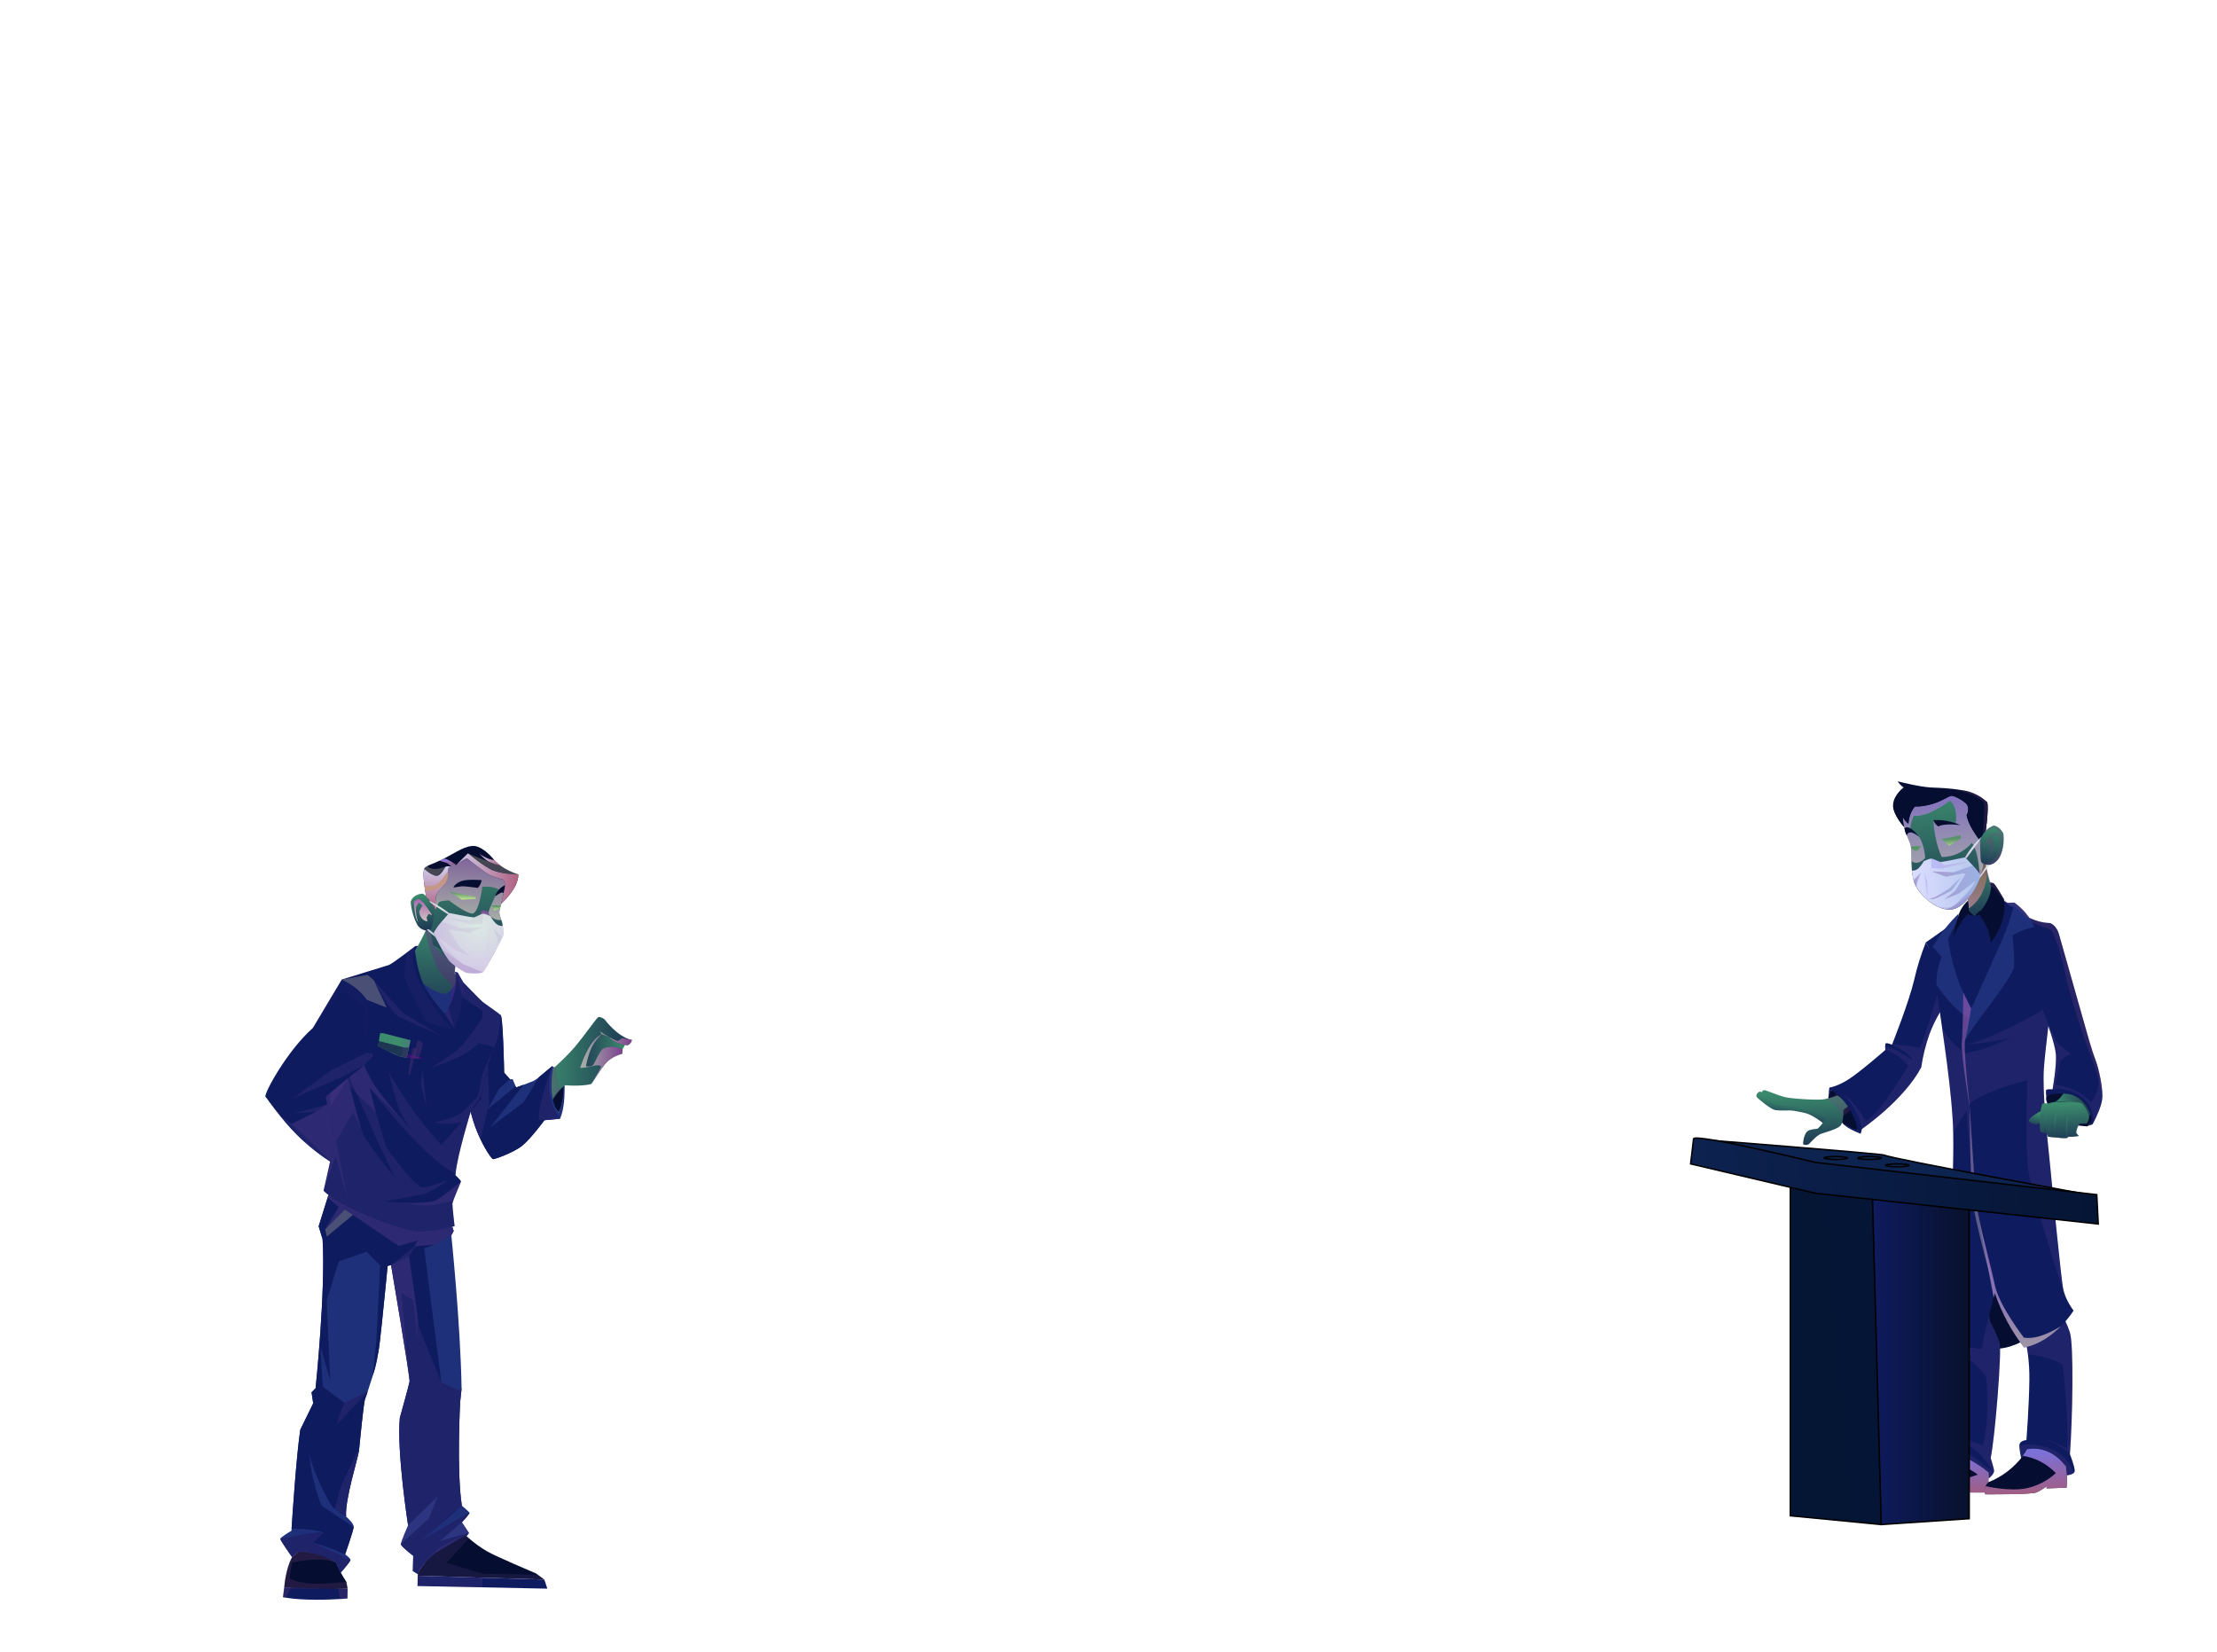 <svg width="1512" height="1127" viewBox="0 0 1512 1127" fill="none" xmlns="http://www.w3.org/2000/svg">
<g clip-path="url(#clip0_1940_63057)">
<path fill-rule="evenodd" clip-rule="evenodd" d="M1285.06 1015.86C1293.46 1019.86 1315.83 1020.52 1320.67 1019.28C1325.51 1018.04 1333.02 1013.91 1333.02 1013.91L1333.17 1017.91L1354.71 1017.97H1356V1015.7L1356.21 1004.34C1354.42 1002.03 1352.32 999.981 1349.97 998.239C1346.43 995.601 1342.42 993.66 1338.15 992.519C1334.22 991.394 1330.13 990.914 1326.05 991.099C1324.55 993.053 1322.88 994.868 1321.05 996.519C1307.76 1008.7 1290.46 1009.11 1290.46 1009.11C1289.72 1009.61 1289.05 1010.2 1288.46 1010.87C1287.07 1012.35 1285.93 1014.03 1285.06 1015.86Z" fill="#050E30"/>
<path style="mix-blend-mode:multiply" opacity="0.86" fill-rule="evenodd" clip-rule="evenodd" d="M1285.06 1015.86C1293.46 1019.86 1315.83 1020.52 1320.67 1019.28C1325.51 1018.04 1333.02 1013.91 1333.02 1013.91L1333.17 1017.91L1354.71 1017.97L1355.99 1015.7L1356.2 1004.34C1354.41 1002.03 1352.31 999.981 1349.96 998.239L1338.14 992.519C1334.21 991.394 1330.12 990.914 1326.04 991.099C1324.54 993.053 1322.87 994.868 1321.04 996.519C1321.71 996.519 1337.28 996.849 1348.85 1005.74C1348.85 1005.74 1328.48 1013.24 1314.85 1014.74C1301.22 1016.24 1288.37 1010.84 1288.37 1010.84C1287.01 1012.33 1285.9 1014.02 1285.06 1015.86Z" fill="url(#paint0_linear_1940_63057)"/>
<path fill-rule="evenodd" clip-rule="evenodd" d="M1404.27 896.499C1404.27 896.499 1379.75 921.079 1360.27 919.769C1340.79 918.459 1333 903.659 1333 903.659L1350 863.459L1367.21 862.819L1404.27 896.499Z" fill="url(#paint1_radial_1940_63057)"/>
<path fill-rule="evenodd" clip-rule="evenodd" d="M1404.27 896.499C1404.27 896.499 1379.75 921.079 1360.27 919.769C1340.79 918.459 1333 903.659 1333 903.659L1350 863.459L1367.21 862.819L1404.27 896.499Z" fill="#050E30"/>
<path fill-rule="evenodd" clip-rule="evenodd" d="M1324.15 993.37L1326.04 991.08C1340.55 990.37 1356.2 1004.32 1356.2 1004.32L1356.35 1008.32H1356.41C1356.93 1007.9 1360.34 1004.98 1359.97 1002.87C1359.58 1000.6 1357.66 994.4 1357.66 994.4C1360.66 980.07 1365.32 921.34 1363.75 915.89C1362.18 910.44 1357.4 901.6 1357.4 901.6C1356.34 897.96 1355.47 886.83 1355.47 886.83C1348.92 887.32 1332.21 910.95 1332.21 910.95C1332.65 914.68 1332.95 918.38 1333.14 922.03C1334.74 953.03 1327.97 981.29 1327.97 981.29C1325.7 981.99 1321.68 985.05 1321.68 985.05C1321.52 988.81 1324.15 993.37 1324.15 993.37Z" fill="#0E1B5E"/>
<g style="mix-blend-mode:multiply" opacity="0.4">
<g style="mix-blend-mode:multiply" opacity="0.4">
<path fill-rule="evenodd" clip-rule="evenodd" d="M1324.15 993.37L1326.04 991.08C1340.55 990.37 1356.2 1004.32 1356.2 1004.32L1356.35 1008.32H1356.41C1356.93 1007.9 1360.34 1004.98 1359.97 1002.87C1359.58 1000.6 1357.66 994.4 1357.66 994.4C1360.66 980.07 1365.32 921.34 1363.75 915.89C1362.18 910.44 1357.4 901.6 1357.4 901.6C1356.34 897.96 1355.47 886.83 1355.47 886.83C1348.92 887.32 1332.21 910.95 1332.21 910.95C1332.65 914.68 1332.95 918.38 1333.14 922.03C1341.93 925.31 1349.43 931.343 1354.51 939.23C1354.51 939.23 1357.38 967.13 1352.37 985.88C1352.37 985.88 1338.14 979.69 1327.97 981.29C1327.97 981.29 1345.62 980.63 1358.69 1002.78L1354.69 1000.68C1354.69 1000.68 1337.69 984.5 1321.69 985.05C1321.52 988.81 1324.15 993.37 1324.15 993.37Z" fill="#774AA4"/>
</g>
</g>
<path fill-rule="evenodd" clip-rule="evenodd" d="M1378.59 994.81L1382.59 988.54C1387.03 988.237 1391.48 988.973 1395.59 990.69C1401.93 993.51 1408.9 1000.19 1408.9 1000.19L1409.13 1006.3C1409.13 1006.3 1412.32 1006.12 1413.97 1004.88C1414.24 1004.71 1414.47 1004.48 1414.64 1004.21C1414.81 1003.94 1414.93 1003.64 1414.97 1003.32C1415.16 1000.76 1411.97 992.44 1411.7 991.85C1413.52 967.02 1414.4 916.85 1411.64 908.67C1409.92 903.647 1407.69 898.814 1404.98 894.25L1381.54 915.81C1382.22 918.362 1382.72 920.958 1383.03 923.58C1383.79 929.548 1384.13 935.564 1384.03 941.58C1383.84 958.51 1382.03 982.21 1382.03 982.21C1382.03 982.21 1377.67 982.47 1377.26 985.34C1377.2 985.704 1377.18 986.072 1377.2 986.44C1377.4 989.268 1377.86 992.07 1378.59 994.81Z" fill="#0E1B5E"/>
<g style="mix-blend-mode:multiply" opacity="0.4">
<g style="mix-blend-mode:multiply" opacity="0.4">
<path fill-rule="evenodd" clip-rule="evenodd" d="M1411.72 991.81C1413.54 966.98 1414.42 916.81 1411.66 908.63C1409.94 903.607 1407.71 898.774 1405 894.21L1381.54 915.81C1382.22 918.362 1382.72 920.958 1383.03 923.58V923.63C1383.03 923.63 1402.19 926.14 1406.83 931.28C1406.83 931.28 1411.08 969.72 1409.72 987.92C1409.72 987.92 1401.56 982.85 1394.25 982.04C1400.89 983.559 1406.95 986.95 1411.72 991.81Z" fill="#774AA4"/>
</g>
</g>
<path fill-rule="evenodd" clip-rule="evenodd" d="M1266.9 770.72C1266.9 770.72 1268.7 761.72 1264.74 754C1260.78 746.28 1248.94 743.35 1248.94 743.35C1248.94 743.35 1245.65 747.66 1247.48 751.67C1249.31 755.68 1256.73 766.21 1256.73 766.21C1256.73 766.21 1264 771.45 1266.9 770.72Z" fill="#050E30"/>
<path fill-rule="evenodd" clip-rule="evenodd" d="M1397.76 755.45C1397.76 755.45 1394.76 750.61 1395.56 748.25C1396.36 745.89 1409.41 739.69 1418.76 744.25C1428.11 748.81 1429.35 757.96 1428.59 761.76C1427.83 765.56 1423.43 768.24 1423.43 768.24C1423.43 768.24 1413.52 767.67 1410.8 765.95C1408.08 764.23 1397.76 755.45 1397.76 755.45Z" fill="#050E30"/>
<path fill-rule="evenodd" clip-rule="evenodd" d="M1247.82 748.9C1247.82 746.992 1248.2 745.105 1248.95 743.349C1253.19 746.327 1256.9 749.983 1259.95 754.169C1265.32 761.399 1266.95 770.719 1266.95 770.719C1263.31 769.856 1259.86 768.327 1256.78 766.21C1256.78 766.21 1258.53 769.209 1268.98 773.289L1269.87 770C1270.73 769.4 1298.46 750.25 1310.29 728C1311.4 720.391 1313.24 712.906 1315.78 705.65C1317.74 700.376 1320.16 695.289 1323.03 690.45C1323.71 689.33 1324.12 688.729 1324.12 688.729C1324.12 688.729 1325.94 661.229 1320.78 654.289C1318 650.655 1315.54 646.787 1313.42 642.729C1310.1 651.109 1307.42 659.731 1305.42 668.52C1301.73 684.16 1290.35 712.52 1290.35 712.52C1290.35 712.52 1286.98 711.119 1286.16 711.599C1285.82 711.819 1285.7 712.679 1285.67 713.599C1285.67 714.438 1285.71 715.276 1285.8 716.109C1285.8 716.109 1268.71 731.059 1260.8 736.109C1252.89 741.16 1247.64 741.789 1247.64 741.789C1247.64 741.789 1246.71 746.6 1247.82 748.9Z" fill="#0E1B5E"/>
<path fill-rule="evenodd" clip-rule="evenodd" d="M1320.76 910.04C1331.89 918.79 1351.52 920.1 1351.52 920.1C1353.21 909.42 1357.81 891.91 1359.69 884.99L1360.5 882.04C1365.07 895.383 1371.8 907.884 1380.43 919.04C1391.11 917.04 1399.74 910.42 1405.61 904.47C1408.82 901.252 1411.69 897.714 1414.17 893.91C1412.22 891.245 1410.54 888.386 1409.17 885.38C1409.14 885.339 1409.11 885.291 1409.1 885.24C1408.36 883.577 1407.77 881.854 1407.32 880.09C1405.64 873.02 1399.86 811.45 1397.91 792.15C1395.96 772.85 1392.91 745.22 1393.91 729.07C1394.24 723.89 1395.45 712.69 1396.97 699.9C1400.15 672.83 1404.6 638.53 1404.6 638.53C1402.88 630.85 1398.15 629.59 1398.15 629.59C1385.9 629.43 1373.93 620.1 1373.93 620.1C1370.37 617.68 1342.06 618.86 1339.09 623.1C1336.12 627.34 1313.39 642.73 1313.39 642.73C1313.39 642.73 1318.14 649.49 1320.06 668.18C1320.8 675.45 1322.51 687 1324.41 700.29C1324.41 700.29 1324.41 700.58 1324.53 701.11C1324.57 701.308 1324.59 701.509 1324.61 701.71C1326.77 716.71 1329.12 733.79 1330.61 749.46C1330.61 749.72 1330.66 749.98 1330.68 750.24C1330.76 750.91 1330.81 751.57 1330.87 752.24C1330.87 752.58 1330.93 752.9 1330.96 753.24V753.39C1331.37 757.91 1331.68 762.27 1331.89 766.39C1331.97 768.09 1332.04 769.95 1332.08 771.95V772.5C1332.86 808.76 1327.71 887.79 1325.89 895.56C1324.72 900.56 1323 905.416 1320.76 910.04Z" fill="#0E1B5E"/>
<g style="mix-blend-mode:multiply" opacity="0.4">
<g style="mix-blend-mode:multiply" opacity="0.4">
<path fill-rule="evenodd" clip-rule="evenodd" d="M1324.41 700.299C1324.41 700.299 1324.41 700.589 1324.53 701.119C1324.57 701.318 1324.59 701.518 1324.61 701.719C1325.51 708.319 1329.32 736.489 1330.61 749.469C1330.61 749.729 1330.66 749.989 1330.68 750.249C1330.76 750.969 1330.82 751.629 1330.87 752.249C1330.87 752.609 1330.93 752.929 1330.96 753.249V753.399C1331.65 762.849 1331.96 770.009 1332.08 771.989V772.539L1341.08 757.599L1346.46 820.599C1346.46 820.599 1344.36 766.289 1343.39 755.599C1343.36 755.05 1343.29 754.502 1343.2 753.959C1342.36 750.119 1366.62 740.409 1382.63 736.869C1382.63 736.869 1380.73 786.109 1383.73 801.089C1386.73 815.739 1404.89 876.649 1409.07 885.289C1408.33 883.627 1407.74 881.904 1407.29 880.139C1405.61 873.069 1399.83 811.499 1397.88 792.199C1395.93 772.899 1392.88 745.269 1393.88 729.119C1394.21 723.939 1395.42 712.739 1396.94 699.949L1396.87 699.709L1393.16 688.609C1393.16 688.609 1390.16 691.219 1369.09 701.609C1350.14 710.909 1341.98 712.279 1340.5 712.469C1343.01 712.289 1363.37 710.719 1371.61 707.349C1371.61 707.349 1354.75 716.619 1340.45 718.079C1333.43 713.907 1327.84 707.709 1324.41 700.299Z" fill="#774AA4"/>
</g>
</g>
<path fill-rule="evenodd" clip-rule="evenodd" d="M1244.21 766.68C1244.21 766.68 1236.32 760.22 1230.93 759.12C1230.93 759.12 1223.75 757.36 1220.61 757.38C1217.47 757.4 1212.86 757.58 1210.37 757.06C1207.88 756.54 1198.75 749.39 1198.01 748.06C1197.27 746.73 1199.11 744.73 1200.17 744.54C1201.23 744.35 1204.92 746.73 1204.92 746.73C1204.92 746.73 1225.51 751.31 1232.53 752.89C1239.55 754.47 1245.7 761.57 1245.7 761.57L1245.78 763.7L1244.21 766.68Z" fill="url(#paint2_linear_1940_63057)"/>
<path fill-rule="evenodd" clip-rule="evenodd" d="M1391.75 757.81C1391.75 757.81 1384.58 761.52 1383.75 764.22C1383.39 765.36 1387.87 768.05 1391.11 766.09C1394.35 764.13 1391.75 757.81 1391.75 757.81Z" fill="url(#paint3_linear_1940_63057)"/>
<path fill-rule="evenodd" clip-rule="evenodd" d="M1353.72 586.879C1353.72 586.879 1355.86 600.409 1359.8 609.139C1359.8 609.139 1358.66 616.679 1355.01 621.399C1351.36 626.119 1346.74 625.079 1346.74 625.079C1346.74 625.079 1343.44 622.909 1342.6 620.949C1342.6 620.949 1342.49 613.949 1341.43 610.129L1352.29 585.409L1353.72 586.879Z" fill="url(#paint4_linear_1940_63057)"/>
<path fill-rule="evenodd" clip-rule="evenodd" d="M1303.19 577.24C1303.64 579.52 1303.54 583.12 1303.6 587.24C1303.65 589.36 1303.72 591.62 1303.93 593.88C1303.93 594.34 1304.02 594.8 1304.08 595.25C1304.35 597.501 1304.84 599.721 1305.53 601.88C1308.53 610.74 1321.99 621.88 1331.31 620.29C1339.48 618.9 1346.97 608.02 1350.49 598.29C1350.62 597.94 1350.74 597.58 1350.85 597.23C1351.15 596.34 1351.41 595.47 1351.65 594.62L1351.74 594.24C1354.42 583.74 1354.74 566.24 1351.94 556.09C1349.67 547.93 1343.94 543.32 1335.07 540.96C1332.83 540.388 1330.57 539.951 1328.28 539.65C1324.17 539.064 1320 538.983 1315.87 539.41H1315.75C1311.52 539.8 1307.48 541.323 1304.05 543.82C1301.93 545.476 1300.25 547.628 1299.15 550.086C1298.06 552.545 1297.58 555.235 1297.77 557.92C1298.15 567.07 1302.19 572.39 1303.19 577.24Z" fill="url(#paint5_linear_1940_63057)"/>
<path style="mix-blend-mode:multiply" opacity="0.6" fill-rule="evenodd" clip-rule="evenodd" d="M1303.19 577.249C1303.65 579.519 1303.54 583.109 1303.59 587.199C1308.05 591.019 1312.94 585.199 1312.94 585.199C1313 582.429 1311.46 574.079 1308.74 570.679C1307.28 568.732 1305.28 567.26 1302.99 566.449C1302.3 562.199 1305.25 556.449 1305.25 556.449C1315.33 557.449 1330 546.049 1330 546.049C1335.87 551.639 1333.74 561.509 1333.74 561.509C1327.04 558.849 1318.59 560.089 1318.59 560.089C1319.45 574.729 1324.24 584.499 1324.24 584.499C1337.3 584.699 1344.83 574.859 1344.83 574.859C1349.98 581.719 1350.12 598.359 1350.12 598.359L1350.47 598.269C1350.97 596.879 1351.38 595.519 1351.72 594.269C1354.4 583.769 1354.72 566.269 1351.92 556.129C1349.65 547.959 1343.92 543.349 1335.05 540.989L1315.85 539.449H1315.78L1304.08 543.839C1301.96 545.497 1300.28 547.649 1299.18 550.107C1298.09 552.566 1297.61 555.255 1297.8 557.939C1298.16 567.069 1302.18 572.389 1303.19 577.249Z" fill="url(#paint6_linear_1940_63057)"/>
<path fill-rule="evenodd" clip-rule="evenodd" d="M1298.65 564.129C1298.07 561.983 1297.77 559.772 1297.75 557.549C1298.7 559.252 1300 560.74 1301.55 561.919C1301.55 561.919 1301.65 554.689 1306.06 549.979C1306.06 549.979 1309.98 550.439 1316.95 548.579C1323.92 546.719 1328.46 543.239 1330.65 542.779C1332.84 542.319 1340.41 546.869 1341.49 548.779C1342.57 550.689 1342.74 553.059 1341.24 556.019C1341.24 556.019 1341.8 560.089 1345.4 566.019C1346.87 568.537 1348.51 570.952 1350.3 573.249L1353.98 569.029C1353.98 569.029 1356.65 551.029 1355.21 547.029C1350.66 542.774 1344.93 539.986 1338.77 539.029C1328.47 537.429 1324.77 537.479 1316.84 537.089C1308.91 536.699 1294.19 532.899 1294.19 532.899C1294.19 532.899 1296.38 536.169 1298.31 537.019C1298.31 537.019 1291.7 541.849 1291.11 548.459C1291.09 548.832 1291.09 549.206 1291.11 549.579C1291.38 555.939 1298.12 563.569 1298.65 564.129Z" fill="#050E30"/>
<path fill-rule="evenodd" clip-rule="evenodd" d="M1336.9 562.729C1331.15 560.15 1324.87 558.997 1318.58 559.369C1319.22 561.123 1320.4 562.631 1321.95 563.679C1321.95 563.679 1325.23 561.339 1336.9 562.729Z" fill="#050E30"/>
<path fill-rule="evenodd" clip-rule="evenodd" d="M1308.75 570.669C1308.75 570.669 1302.41 561.869 1298.84 564.879C1298.84 564.879 1299.18 568.149 1300.46 569.729C1300.57 569.187 1300.86 568.696 1301.28 568.334C1301.7 567.973 1302.23 567.76 1302.78 567.729C1304.86 567.449 1308.75 570.669 1308.75 570.669Z" fill="#050E30"/>
<g style="mix-blend-mode:multiply" opacity="0.5">
<g style="mix-blend-mode:multiply" opacity="0.5">
<path fill-rule="evenodd" clip-rule="evenodd" d="M1304.09 595.22C1304.35 597.472 1304.83 599.693 1305.53 601.85C1308.53 610.7 1321.99 621.85 1331.31 620.26C1339.48 618.87 1346.98 607.98 1350.49 598.26C1350.94 597 1351.32 595.78 1351.64 594.58C1351.68 594.459 1351.72 594.336 1351.74 594.21C1349.37 590.83 1339.3 591.41 1339.3 591.41C1334.02 589.955 1328.63 588.952 1323.18 588.41C1317 587.99 1307.21 591.92 1304.09 595.22Z" fill="#783E7A"/>
</g>
</g>
<path fill-rule="evenodd" clip-rule="evenodd" d="M1253 747.229C1249.91 748.432 1246.71 749.304 1243.44 749.829C1238.77 750.459 1221.6 749.379 1217.07 748.219C1212.54 747.059 1204.76 743.679 1203.33 743.529C1201.9 743.379 1201.06 745.449 1201.73 747.059C1201.73 747.059 1206.81 752.169 1211.88 753.919C1211.88 753.919 1220.56 754.309 1228.74 755.019C1236.92 755.729 1244.95 763.019 1244.95 763.019C1243.57 765.626 1241.72 767.958 1239.5 769.899C1239.5 769.899 1234.5 770.129 1232.82 771.419C1231.14 772.709 1229.82 776.329 1229.69 780.419C1230.32 780.776 1231.03 780.949 1231.75 780.921C1232.47 780.893 1233.17 780.664 1233.77 780.259C1233.77 780.259 1239.01 774.259 1242.05 773.259C1245.09 772.259 1252.97 770.169 1255.22 767.739C1257.47 765.309 1257.22 757.159 1257.22 757.159L1260.22 754.679C1260.22 754.679 1256.25 748.439 1253 747.229Z" fill="url(#paint7_linear_1940_63057)"/>
<path fill-rule="evenodd" clip-rule="evenodd" d="M1335.83 626.279C1337.19 620.149 1342.25 615.019 1342.25 615.019L1342.6 620.949C1342.6 621.859 1346.74 625.079 1346.74 625.079C1356.83 622.329 1359.8 609.139 1359.8 609.139L1358.7 606.439C1361.19 608.649 1366.09 613.899 1366.09 613.899C1368.14 615.809 1371.97 617.049 1374.74 618.719C1372.58 628.019 1369.27 637.015 1364.89 645.499C1357.66 659.439 1349.52 676.259 1344.38 688.689C1344.38 688.689 1330.52 666.169 1328.66 640.129L1335.83 626.279Z" fill="#0E1B5E"/>
<path fill-rule="evenodd" clip-rule="evenodd" d="M1402.12 719.27C1402.71 726.79 1399.85 743.01 1399.85 743.01C1399.85 743.01 1395.65 742.55 1395.38 743.58C1395.28 745.138 1395.34 746.703 1395.55 748.25C1396.89 745.52 1411.11 744.25 1417.9 748.75C1424.69 753.25 1426.98 762.28 1426.36 764.75C1426.15 765.49 1425.79 766.179 1425.31 766.771C1424.82 767.364 1424.21 767.847 1423.52 768.19L1427.15 766.82L1427.94 765.32C1429.65 762.03 1433.53 754.01 1433.8 748.69C1434.03 744.4 1433.08 737.69 1431.68 731.69C1430.97 728.434 1430.03 725.236 1428.85 722.12C1426.16 715.2 1424.36 708.21 1419.78 692.05C1415.2 675.89 1404.62 638.59 1404.62 638.59C1404.62 638.59 1390.96 654.8 1390.2 667.28C1389.75 674.41 1391.55 682.69 1393.2 688.44L1393.26 688.62C1394.43 692.81 1395.49 695.62 1395.49 695.62C1395.49 695.62 1401.53 711.73 1402.12 719.27Z" fill="#0E1B5E"/>
<path fill-rule="evenodd" clip-rule="evenodd" d="M1424.65 761.889L1425.77 759.889C1425.77 759.889 1421.67 745.769 1407.18 745.889C1407.18 745.889 1404.18 750.889 1400.72 751.779C1400.72 751.779 1409.19 750.169 1416.03 753.169C1417.98 753.97 1419.75 755.154 1421.23 756.652C1422.71 758.151 1423.87 759.932 1424.65 761.889Z" fill="url(#paint8_linear_1940_63057)"/>
<g style="mix-blend-mode:multiply" opacity="0.5">
<g style="mix-blend-mode:multiply" opacity="0.5">
<path fill-rule="evenodd" clip-rule="evenodd" d="M1257.11 761.11C1257.11 761.11 1251.92 752.41 1245.65 749.44C1245.65 749.44 1251.5 747.44 1252.65 746.25C1256.35 749.371 1259.51 753.089 1261.99 757.25L1257.11 761.11Z" fill="#783E7A"/>
</g>
</g>
<path fill-rule="evenodd" clip-rule="evenodd" d="M1354 1019.19C1354 1019.19 1385.62 1019.44 1389 1017.88C1391.39 1016.72 1393.66 1015.34 1395.78 1013.75V1015.18L1409.42 1014.67C1409.9 1009.85 1409.72 1004.98 1408.88 1000.21C1397.28 984.529 1382.54 988.559 1382.54 988.559C1381.65 990.082 1380.68 991.551 1379.62 992.959C1373.58 1001.01 1365.43 1007.24 1356.07 1010.96C1355.28 1011.71 1354.63 1012.6 1354.15 1013.58C1353.73 1014.45 1353.5 1015.4 1353.47 1016.37C1353.45 1017.34 1353.63 1018.3 1354 1019.19Z" fill="#050E30"/>
<path fill-rule="evenodd" clip-rule="evenodd" d="M1324.75 592.439C1323.53 592.879 1322.25 593.158 1320.96 593.269C1319.09 593.379 1313.13 593.599 1310.96 595.059C1311.82 596.128 1312.89 597 1314.12 597.614C1315.34 598.228 1316.68 598.571 1318.05 598.619C1319.01 598.587 1319.95 598.301 1320.77 597.789C1321.43 596.804 1322.37 596.048 1323.48 595.629C1324.18 594.701 1324.62 593.598 1324.75 592.439Z" fill="url(#paint9_linear_1940_63057)"/>
<path fill-rule="evenodd" clip-rule="evenodd" d="M1323.45 595.63L1320.74 597.79C1320.74 597.79 1322.6 593.25 1323.45 595.63Z" fill="#B85652"/>
<path fill-rule="evenodd" clip-rule="evenodd" d="M1335.07 596.38C1333.51 595.647 1331.78 595.376 1330.07 595.6C1329.92 595.802 1329.83 596.045 1329.81 596.298C1329.8 596.55 1329.86 596.802 1329.99 597.02L1331.76 596.75C1331.39 598.105 1330.73 599.365 1329.82 600.441C1328.92 601.518 1327.79 602.387 1326.52 602.99C1322.09 605.2 1316.64 604.56 1316.64 604.56C1316.64 604.56 1323.39 606.07 1327.33 603.47C1329.76 601.803 1331.7 599.513 1332.95 596.84C1333.6 596.502 1334.34 596.344 1335.07 596.38Z" fill="url(#paint10_linear_1940_63057)"/>
<path style="mix-blend-mode:multiply" opacity="0.71" fill-rule="evenodd" clip-rule="evenodd" d="M1353.09 585.069L1355.25 594.579C1355.25 594.579 1355.35 611.349 1342.71 619.579L1342.04 613.049C1342.04 613.049 1352.86 600.509 1353.09 585.069Z" fill="url(#paint11_linear_1940_63057)"/>
<path fill-rule="evenodd" clip-rule="evenodd" d="M1367.24 614.81L1370.33 617.48C1370.33 617.48 1364.49 641.87 1357.17 654.38C1357.17 654.38 1339.29 654.59 1332.31 647.97C1332.31 647.97 1334.84 668.15 1339.11 676.97C1333.79 665.321 1330.32 652.911 1328.83 640.19L1338.4 620.47L1346.15 625.31L1352.31 622.31L1367.24 614.81Z" fill="#0E1B5E"/>
<path style="mix-blend-mode:multiply" fill-rule="evenodd" clip-rule="evenodd" d="M1298.31 537.18C1298.83 537.26 1299.4 537.33 1300 537.39C1299.44 537.279 1298.88 537.209 1298.31 537.18Z" fill="url(#paint12_linear_1940_63057)"/>
<path fill-rule="evenodd" clip-rule="evenodd" d="M1298.65 564.13C1298.07 561.984 1297.77 559.772 1297.75 557.55C1296.2 555.631 1295.33 553.255 1295.26 550.79C1295.26 550.79 1299.85 542.5 1313.46 540.97C1313.46 540.97 1320.87 538.86 1327.02 541.9C1327.02 541.9 1313.72 548.5 1304.26 548.9C1304.26 548.9 1299.53 553.37 1301.55 561.96C1301.55 561.96 1301.65 554.73 1306.06 550.02C1306.06 550.02 1309.98 550.48 1316.95 548.62C1323.92 546.76 1328.46 543.28 1330.65 542.82C1332.84 542.36 1340.41 546.91 1341.49 548.82C1342.57 550.73 1342.74 553.1 1341.24 556.06C1341.24 556.06 1341.8 560.13 1345.4 566.06C1346.87 568.577 1348.51 570.992 1350.3 573.29L1353.98 569.07C1353.98 569.07 1356.65 551.07 1355.21 547.07C1355.21 547.07 1350.86 548.48 1342.37 545.13C1333.88 541.78 1328.29 539.54 1328.29 539.54C1328.29 539.54 1309.6 538.48 1300.08 537.34C1303.4 538.041 1306.62 539.178 1309.64 540.72C1309.64 540.72 1292.64 545.1 1291.08 549.67C1291.38 555.94 1298.12 563.57 1298.65 564.13Z" fill="#050E30"/>
<path fill-rule="evenodd" clip-rule="evenodd" d="M1350.45 572.81C1350.45 572.81 1352.92 565.58 1359.66 563.08C1359.66 563.08 1363.44 563.24 1366.28 568.44C1366.88 572.811 1366.46 577.262 1365.04 581.44C1362.66 588.84 1357.61 590.05 1355.77 590.01C1353.93 589.97 1351.65 588.94 1351.09 587.54C1350.53 586.14 1350.45 572.81 1350.45 572.81Z" fill="url(#paint13_linear_1940_63057)"/>
<g style="mix-blend-mode:multiply" opacity="0.5">
<g style="mix-blend-mode:multiply" opacity="0.5">
<path fill-rule="evenodd" clip-rule="evenodd" d="M1365.45 571.809C1365.45 571.809 1362.8 568.079 1360.65 567.809C1358.5 567.539 1353.65 574.609 1352.21 579.429C1352.21 579.429 1358.63 571.099 1360.12 569.969C1361.61 568.839 1365.45 571.809 1365.45 571.809Z" fill="#783E7A"/>
</g>
</g>
<g style="mix-blend-mode:multiply" opacity="0.5">
<g style="mix-blend-mode:multiply" opacity="0.5">
<path fill-rule="evenodd" clip-rule="evenodd" d="M1357.94 571.119C1357.94 571.119 1359.76 572.519 1359.94 577.269C1360.12 582.019 1355.61 585.269 1355.61 585.269C1356.72 583.431 1357.38 581.359 1357.55 579.219C1357.56 578.325 1357.35 577.441 1356.94 576.645C1356.54 575.849 1355.94 575.164 1355.21 574.649L1357.94 571.119Z" fill="#783E7A"/>
</g>
</g>
<path fill-rule="evenodd" clip-rule="evenodd" d="M1368.21 615.81L1373.76 615.6C1373.76 615.6 1383.39 622.18 1387.43 632.23C1387.43 632.23 1376.11 634.69 1372.57 638.29C1372.57 638.29 1374.1 651.9 1373.57 659.29C1373.04 666.68 1342.38 703.29 1340.18 709.69C1340.18 709.69 1342.09 695.55 1344.36 687.92C1344.36 687.92 1360.28 653.06 1365.54 640.83C1368.63 633.708 1371.15 626.351 1373.07 618.83L1368.21 615.81Z" fill="#1F307A"/>
<path fill-rule="evenodd" clip-rule="evenodd" d="M1335.71 623.239C1328.8 629.874 1322.88 637.477 1318.15 645.809L1324.15 652.519C1324.15 652.519 1319.96 663.339 1320.72 671.609C1320.72 671.609 1331.6 688.609 1342.72 694.369L1344.31 687.859C1344.31 687.859 1337.62 675.209 1335.11 667.709C1329.48 650.849 1328.62 640.109 1328.62 640.109L1335.03 628.039L1335.71 623.239Z" fill="#1F307A"/>
<path fill-rule="evenodd" clip-rule="evenodd" d="M1346.74 625.08L1349.74 623.84C1349.74 623.84 1357.2 632.02 1357.62 643.02C1357.62 643.02 1369.52 628.81 1366.7 613.21C1366.7 613.21 1360.7 602.73 1359.51 602.37C1358.72 602.134 1357.92 601.957 1357.11 601.84L1357.8 604.37C1357.8 604.37 1358.63 611.58 1351.01 621.04C1351.05 621.04 1349 621.42 1346.74 625.08Z" fill="#050E30"/>
<path fill-rule="evenodd" clip-rule="evenodd" d="M1346.74 625.08L1341.93 623.419C1341.93 623.419 1334.1 632.08 1332.15 639.799C1332.86 634.454 1334.07 629.186 1335.74 624.06C1337.02 620.295 1339.23 616.914 1342.16 614.229C1342.16 614.229 1343 619.23 1342.6 620.95C1343.84 622.459 1345.23 623.842 1346.74 625.08Z" fill="#050E30"/>
<g style="mix-blend-mode:multiply" opacity="0.4">
<g style="mix-blend-mode:multiply" opacity="0.4">
<path fill-rule="evenodd" clip-rule="evenodd" d="M1402.12 719.27C1402.71 726.79 1399.85 743.01 1399.85 743.01C1405.79 741.46 1416.91 744.63 1422.85 750.91C1426.25 754.46 1427.48 760.63 1427.92 765.31C1429.63 762.02 1433.51 754 1433.78 748.68C1434.01 744.39 1433.06 737.68 1431.66 731.68C1432.48 744.39 1426.17 751.97 1426.17 751.97C1417 741.23 1401.66 739.81 1401.66 739.81L1405.16 724.23C1407.05 720.33 1412.38 719.42 1412.38 719.42C1411.99 718.02 1404.15 712.29 1404.15 712.29C1400.3 707.44 1394.02 690.84 1393.15 688.58C1394.32 692.77 1395.38 695.58 1395.38 695.58C1395.38 695.58 1401.53 711.73 1402.12 719.27Z" fill="#774AA4"/>
</g>
</g>
<path style="mix-blend-mode:multiply" opacity="0.6" fill-rule="evenodd" clip-rule="evenodd" d="M1360.53 876.63C1357.72 863.09 1350.26 834.63 1349.79 832.89L1359.69 884.99L1360.5 882.04C1365.07 895.383 1371.8 907.883 1380.43 919.04C1391.11 917.04 1399.74 910.42 1405.61 904.47C1397.83 909.3 1388.21 913.65 1380.29 912.31C1380.29 912.29 1363.43 890.6 1360.53 876.63Z" fill="url(#paint14_linear_1940_63057)"/>
<path fill-rule="evenodd" clip-rule="evenodd" d="M1419.67 752.349C1421.78 754.493 1423.37 757.084 1424.34 759.929C1424.73 761.008 1424.81 762.171 1424.58 763.294C1424.35 764.417 1423.82 765.456 1423.05 766.299L1418.37 766.469C1416.9 768.245 1416.08 770.472 1416.05 772.779L1417.86 774.859C1417.86 774.859 1412.49 775.769 1409.72 775.159V776.279C1407.43 776.452 1405.12 776.298 1402.87 775.82C1400.81 775.881 1398.74 775.687 1396.73 775.239C1396.19 774.499 1395.85 773.636 1395.73 772.729C1394.28 772.738 1392.85 772.452 1391.52 771.89C1390.6 765.488 1391.05 758.965 1392.84 752.75C1392.84 752.75 1393.44 752.42 1397.22 752.58C1397.22 752.58 1399.02 751.58 1403.3 751.58C1403.33 751.54 1413.3 750.959 1419.67 752.349Z" fill="url(#paint15_linear_1940_63057)"/>
<path style="mix-blend-mode:multiply" opacity="0.6" fill-rule="evenodd" clip-rule="evenodd" d="M1344.35 687.879C1344.35 687.879 1341.42 704.879 1340.17 709.649C1338.92 714.419 1343.23 753.889 1343.23 753.889C1343.23 753.889 1347.32 814.109 1347.65 820.819L1360.5 882.039C1360.5 882.039 1346.86 833.799 1345.27 818.569C1343.68 803.339 1343.27 754.909 1343.27 754.909C1343.27 754.909 1337.21 718.139 1337.96 710.759C1338.71 703.379 1338.96 676.909 1338.96 676.909L1344.35 687.879Z" fill="url(#paint16_linear_1940_63057)"/>
<g style="mix-blend-mode:multiply" opacity="0.4">
<g style="mix-blend-mode:multiply" opacity="0.4">
<path fill-rule="evenodd" clip-rule="evenodd" d="M1256.74 746.119C1257.39 746.749 1267.8 756.979 1269.82 769.999C1270.68 769.399 1298.41 750.249 1310.24 727.999C1311.35 720.39 1313.19 712.906 1315.73 705.649C1317.69 700.376 1320.11 695.289 1322.98 690.449L1321.3 678.449C1321.3 678.449 1313.04 706.159 1309.54 714.539C1309.54 714.539 1296.03 712.009 1290.29 712.539C1290.29 712.539 1301.06 717.029 1304.5 723.169C1304.5 723.169 1293.76 715.169 1285.61 713.619L1285.74 716.129C1285.74 716.129 1294.52 717.869 1301.13 727.129C1301.13 727.129 1282.84 759.129 1272.41 764.609C1272.43 764.599 1264.61 750.609 1256.74 746.119Z" fill="#774AA4"/>
</g>
</g>
<g style="mix-blend-mode:multiply" opacity="0.4">
<g style="mix-blend-mode:multiply" opacity="0.4">
<path fill-rule="evenodd" clip-rule="evenodd" d="M1378.59 994.81L1382.59 988.54C1387.03 988.237 1391.48 988.973 1395.59 990.69C1401.93 993.51 1408.9 1000.19 1408.9 1000.19L1409.13 1006.3C1409.13 1006.3 1412.32 1006.12 1413.97 1004.88L1413.45 1003.07C1412.49 1000.11 1410.94 997.382 1408.89 995.041C1406.85 992.7 1404.35 990.798 1401.55 989.45C1391.79 984.51 1379.55 984.32 1377.19 986.45C1377.39 989.275 1377.86 992.074 1378.59 994.81Z" fill="#774AA4"/>
</g>
</g>
<path style="mix-blend-mode:multiply" opacity="0.86" fill-rule="evenodd" clip-rule="evenodd" d="M1354 1019.19C1354 1019.19 1385.62 1019.44 1389 1017.88C1391.39 1016.72 1393.66 1015.34 1395.78 1013.75V1015.18L1409.42 1014.67C1409.9 1009.85 1409.72 1004.98 1408.88 1000.21C1397.28 984.529 1382.54 988.559 1382.54 988.559C1381.65 990.082 1380.68 991.551 1379.62 992.959V993.039C1379.62 993.039 1391.68 993.909 1402.08 1004.74C1396.69 1009.65 1390.16 1013.12 1383.08 1014.84C1371.21 1017.73 1354.15 1013.59 1354.15 1013.59C1353.73 1014.46 1353.5 1015.41 1353.48 1016.37C1353.45 1017.34 1353.63 1018.3 1354 1019.19Z" fill="url(#paint17_linear_1940_63057)"/>
<g style="mix-blend-mode:multiply" opacity="0.5">
<g style="mix-blend-mode:multiply" opacity="0.5">
<path fill-rule="evenodd" clip-rule="evenodd" d="M1433.83 746.98C1431.99 737.823 1429.34 728.848 1425.91 720.16C1419.91 704.57 1411.19 677.26 1408.37 663.54C1405.55 649.82 1401.18 637.28 1399.19 634.95C1397.2 632.62 1388.98 631.25 1385.81 628.86C1385.81 628.86 1375.73 619.41 1373.81 617.98L1370.98 618.08L1368.2 615.77L1367.03 614.77C1367.03 614.77 1360.78 606.03 1359.63 605.47C1359.08 605.156 1358.46 604.988 1357.83 604.98C1357.83 604.98 1353.02 595.09 1352.74 589.2C1352.74 589.2 1360.36 588.4 1362.98 581C1365.6 573.6 1362.77 567.2 1360.58 564.88C1360.58 564.88 1354.82 565.62 1352.3 569.15C1352.3 569.15 1354.05 550.38 1352.95 547.41C1351.85 544.44 1337.5 538.83 1332.86 538.34C1332.86 538.34 1346.32 538.8 1355.17 547.12C1355.17 547.12 1356.17 554.12 1354.17 566.77C1355.6 565.036 1357.49 563.749 1359.63 563.06C1359.63 563.06 1363.99 563.34 1366.25 568.42C1366.25 568.42 1366.84 576.66 1364.76 582.85C1364.22 584.593 1363.22 586.159 1361.87 587.389C1360.52 588.619 1358.87 589.468 1357.08 589.85L1354.21 589.72L1357.53 601.78C1357.53 601.78 1358.32 601.05 1359.53 602.32C1360.74 603.59 1366.72 613.16 1366.72 613.16L1369.41 615.7L1373.31 615.56C1373.31 615.56 1378.82 617.56 1384.03 625.98C1386.22 627.093 1388.53 627.933 1390.92 628.48C1393.3 628.939 1395.71 629.273 1398.13 629.48C1400.06 630.42 1401.69 631.895 1402.81 633.73C1404.65 636.73 1415.52 677.01 1417.63 684.44C1419.74 691.87 1429.63 725 1431.63 731.55C1433.08 736.564 1433.82 741.759 1433.83 746.98Z" fill="#783E7A"/>
</g>
</g>
<path fill-rule="evenodd" clip-rule="evenodd" d="M1410.74 775.31C1409.58 770.648 1409.54 765.78 1410.62 761.1C1410.62 761.1 1407.45 768.8 1409.76 776.28L1410.74 775.31Z" fill="url(#paint18_linear_1940_63057)"/>
<path fill-rule="evenodd" clip-rule="evenodd" d="M1402.91 775.81C1402.91 775.81 1401.54 773.48 1401.84 766.26C1402.13 759.4 1402.92 757.77 1402.92 757.77C1402.92 757.77 1401.27 760.61 1400.92 766.87C1400.57 773.13 1402.04 775.87 1402.04 775.87L1402.91 775.81Z" fill="url(#paint19_linear_1940_63057)"/>
<path fill-rule="evenodd" clip-rule="evenodd" d="M1395.76 772.73C1395.08 767.579 1395.08 762.361 1395.76 757.21C1395.76 757.21 1393.56 766.36 1394.33 772.64C1394.8 772.717 1395.28 772.747 1395.76 772.73Z" fill="url(#paint20_linear_1940_63057)"/>
<path fill-rule="evenodd" clip-rule="evenodd" d="M1303.93 593.81C1303.93 594.27 1304.02 594.73 1304.08 595.18C1304.3 596.887 1304.63 598.577 1305.08 600.24C1305.21 600.77 1305.38 601.3 1305.54 601.81C1305.95 602.984 1306.47 604.114 1307.11 605.18C1310.69 610.969 1315.86 615.609 1322 618.55C1323.68 619.341 1325.47 619.9 1327.3 620.21C1328.62 620.434 1329.98 620.434 1331.3 620.21C1336.47 619.32 1341.39 614.64 1345.18 608.83C1347.34 605.508 1349.12 601.948 1350.47 598.22C1350.6 597.87 1350.72 597.53 1350.84 597.22C1349.42 594.957 1347.79 592.835 1345.97 590.88C1343.07 587.61 1340.14 584.75 1340.14 584.75C1340.14 584.75 1324.55 588.05 1323.41 587.92C1322.2 587.565 1321.03 587.103 1319.91 586.54L1319.6 586.42C1318.82 586.034 1317.99 585.768 1317.13 585.63C1315.73 585.63 1312.06 587.34 1312.06 587.34C1311.04 589.222 1309.74 590.936 1308.2 592.42C1307 593.403 1305.48 593.899 1303.93 593.81Z" fill="url(#paint21_linear_1940_63057)"/>
<path style="mix-blend-mode:multiply" opacity="0.3" fill-rule="evenodd" clip-rule="evenodd" d="M1317.1 585.59L1317.34 592.12L1324.74 592.47L1342.54 587.71L1326.07 590.01L1323.44 587.9C1321.37 587.009 1319.26 586.238 1317.1 585.59Z" fill="url(#paint22_linear_1940_63057)"/>
<path style="mix-blend-mode:multiply" opacity="0.62" fill-rule="evenodd" clip-rule="evenodd" d="M1336.12 609.35L1347.66 600.48C1344.98 606.78 1333.8 616.72 1333.8 616.72L1331.02 618.72L1327.34 620.23C1328.66 620.453 1330.02 620.453 1331.34 620.23C1339.51 618.84 1347 607.96 1350.52 598.23C1350.65 597.88 1350.77 597.54 1350.89 597.23C1349.47 594.967 1347.84 592.844 1346.02 590.89L1345.13 590.43L1332.32 594.95L1317.47 594.35L1327.17 597.99L1338.85 595.63L1340.66 596.05L1333.48 607.52L1326.23 613.36L1336.12 609.35Z" fill="url(#paint23_linear_1940_63057)"/>
<path style="mix-blend-mode:multiply" opacity="0.62" fill-rule="evenodd" clip-rule="evenodd" d="M1305.07 600.27C1305.2 600.8 1305.37 601.33 1305.53 601.84C1305.94 603.014 1306.46 604.143 1307.1 605.21L1307.35 602L1310.2 595.14L1305.07 600.27Z" fill="url(#paint24_linear_1940_63057)"/>
<g style="mix-blend-mode:multiply" opacity="0.4">
<g style="mix-blend-mode:multiply" opacity="0.4">
<path fill-rule="evenodd" clip-rule="evenodd" d="M1322 618.55C1323.68 619.341 1325.47 619.9 1327.3 620.21C1328.62 620.434 1329.98 620.434 1331.3 620.21C1336.47 619.32 1341.39 614.64 1345.18 608.83C1343.1 610.58 1334.73 617.48 1331.01 618.66C1329.28 619.26 1325.52 618.98 1322 618.55Z" fill="#774AA4"/>
</g>
</g>
<path style="mix-blend-mode:multiply" opacity="0.3" fill-rule="evenodd" clip-rule="evenodd" d="M1312.34 595.06L1314.41 601.73L1314.62 612.93L1312.34 595.06Z" fill="url(#paint25_linear_1940_63057)"/>
<path fill-rule="evenodd" clip-rule="evenodd" d="M1341 585.56L1350.45 572.81L1351.36 570.72C1346.98 574.831 1343.2 579.545 1340.15 584.72L1341 585.56Z" fill="url(#paint26_radial_1940_63057)"/>
<path fill-rule="evenodd" clip-rule="evenodd" d="M1350.61 596.77L1355.24 590.01L1356.77 589.96L1349.97 599.3L1350.61 596.77Z" fill="url(#paint27_radial_1940_63057)"/>
<path style="mix-blend-mode:multiply" opacity="0.62" fill-rule="evenodd" clip-rule="evenodd" d="M1337.4 598.27C1337.4 598.27 1333.03 605.339 1331.4 606.909C1329.77 608.479 1319.06 613.319 1318.6 613.279C1318.14 613.239 1315.36 612.9 1315.36 612.9C1316.61 612.729 1317.85 612.469 1319.06 612.12C1320.48 611.65 1330.06 605.88 1330.53 604.96C1331 604.04 1337.4 598.27 1337.4 598.27Z" fill="url(#paint28_linear_1940_63057)"/>
<path fill-rule="evenodd" clip-rule="evenodd" d="M1337.16 569.609L1324.19 572.389L1329.45 576.949L1337.25 571.899L1337.16 569.609Z" fill="url(#paint29_linear_1940_63057)"/>
<path fill-rule="evenodd" clip-rule="evenodd" d="M1303.47 578.599L1307.01 581.12L1310.25 577.02L1303.42 577.28L1303.47 578.599Z" fill="url(#paint30_linear_1940_63057)"/>
<path d="M1221 807.844V1033.81L1283 1039.81V807.844H1221Z" fill="url(#paint31_linear_1940_63057)"/>
<path d="M1221 807.844V1033.81L1283 1039.81V807.844H1221Z" stroke="black"/>
<path d="M1277 815.844L1283 1039.81L1343 1035.81V815.844H1277Z" fill="url(#paint32_linear_1940_63057)"/>
<path d="M1277 815.844L1283 1039.81L1343 1035.81V815.844H1277Z" stroke="black"/>
<path d="M1285 787.813C1283.23 786.893 1155 776.813 1155 776.813L1237 796.813L1430 815.813C1430 815.813 1290.14 790.493 1285 787.813Z" fill="#0D2350"/>
<path d="M1285 787.813C1283.23 786.893 1155 776.813 1155 776.813L1237 796.813L1430 815.813C1430 815.813 1290.14 790.493 1285 787.813Z" stroke="black"/>
<path d="M1252 788.813C1247.58 788.813 1244 789.263 1244 789.813C1244 790.363 1247.58 790.813 1252 790.813C1256.42 790.813 1260 790.363 1260 789.813C1260 789.263 1256.42 788.813 1252 788.813Z" fill="#0D2350"/>
<path d="M1252 788.813C1247.58 788.813 1244 789.263 1244 789.813C1244 790.363 1247.58 790.813 1252 790.813C1256.42 790.813 1260 790.363 1260 789.813C1260 789.263 1256.42 788.813 1252 788.813Z" stroke="black"/>
<path d="M1275 788.813C1270.58 788.813 1267 789.263 1267 789.813C1267 790.363 1270.58 790.813 1275 790.813C1279.42 790.813 1283 790.363 1283 789.813C1283 789.263 1279.42 788.813 1275 788.813Z" fill="#0D2350"/>
<path d="M1275 788.813C1270.58 788.813 1267 789.263 1267 789.813C1267 790.363 1270.58 790.813 1275 790.813C1279.42 790.813 1283 790.363 1283 789.813C1283 789.263 1279.42 788.813 1275 788.813Z" stroke="black"/>
<path d="M1294 793.813C1289.58 793.813 1286 794.263 1286 794.813C1286 795.363 1289.58 795.813 1294 795.813C1298.42 795.813 1302 795.363 1302 794.813C1302 794.263 1298.42 793.813 1294 793.813Z" fill="#0D2350"/>
<path d="M1294 793.813C1289.58 793.813 1286 794.263 1286 794.813C1286 795.363 1289.58 795.813 1294 795.813C1298.42 795.813 1302 795.363 1302 794.813C1302 794.263 1298.42 793.813 1294 793.813Z" stroke="black"/>
<path d="M1430 814.814L1238 792.814C1238 792.814 1155 772.534 1155 776.814C1155 777.594 1153 793.814 1153 793.814L1238 813.814L1431 834.814L1430 814.814Z" fill="url(#paint33_linear_1940_63057)"/>
<path d="M1430 814.814L1238 792.814C1238 792.814 1155 772.534 1155 776.814C1155 777.594 1153 793.814 1153 793.814L1238 813.814L1431 834.814L1430 814.814Z" stroke="black"/>
<path fill-rule="evenodd" clip-rule="evenodd" d="M191.197 1049.58C191.197 1050.71 199.197 1062.02 199.197 1062.02L202.937 1058.43C216.657 1058.22 229.257 1065.66 229.257 1065.66L232.137 1072.83C232.137 1072.83 238.137 1066.14 238.947 1064.17L239.017 1063.87C238.877 1062.59 235.407 1060.13 235.407 1060.13C235.407 1060.13 240.947 1044.13 241.217 1041.54C241.487 1038.95 236.047 1034.42 236.047 1034.42C235.047 1023.34 244.297 994.011 244.827 989.541C245.357 985.071 247.907 956.881 249.027 954.151L249.147 953.81L249.287 953.411L249.527 952.76L250.307 950.451L250.487 949.901L250.777 949.031C251.777 946.081 253.017 942.161 254.327 938.031C257.137 929.221 257.327 925.421 258.087 922.031C259.087 917.221 261.747 889.901 263.477 872.681L263.557 871.841L263.707 870.281C263.707 869.741 263.807 869.221 263.857 868.731L264.047 866.731L264.367 863.461L266.717 862.871C266.717 862.871 279.837 939.63 279.337 942.38C278.837 945.13 272.687 967.111 272.687 967.111C270.517 990.231 278.317 1040.32 278.317 1040.32C278.317 1040.32 273.417 1051.49 273.387 1053.09V1053.26C273.877 1055.07 281.827 1061.12 281.827 1061.12L281.617 1071.52L285.507 1073.94L285.557 1071.5C285.557 1071.5 291.147 1062.9 298.027 1058.58C304.907 1054.26 317.537 1047.17 317.537 1047.17L317.887 1048.17L319.887 1045.51L315.057 1038.24C315.057 1038.24 320.607 1032.46 320.127 1031.65C319.647 1030.84 314.957 1026.92 314.957 1026.92C311.297 1003.43 313.797 956.341 313.797 956.341L314.797 946.901C314.097 903.221 307.797 842.491 307.797 842.491L309.367 839.63L308.447 836.75C274.547 841.11 223.977 815.021 223.977 815.021L217.307 836.411L219.987 845.221C222.167 880.011 215.227 946.81 215.227 946.81L212.467 949.63L213.587 957.141L204.777 975.141C202.097 992.991 199.337 1035 198.837 1042.78C198.787 1043.59 198.767 1044.03 198.767 1044.03C198.767 1044.03 191.217 1048.47 191.197 1049.58Z" fill="#1F307A"/>
<path fill-rule="evenodd" clip-rule="evenodd" d="M284.878 1074.74L371.218 1077.34L366.828 1074.11L365.448 1073.11C365.448 1073.11 337.778 1061.39 332.068 1058.03C327.743 1055.46 323.654 1052.51 319.848 1049.22L318.598 1048.12C317.938 1047.52 317.598 1047.12 317.598 1047.12H317.548C316.698 1047.44 304.918 1051.81 298.878 1056.3C292.628 1060.95 285.618 1071.44 285.618 1071.44L284.878 1074.74Z" fill="#050E30"/>
<path fill-rule="evenodd" clip-rule="evenodd" d="M284.877 1074.74L284.737 1081.75L373.307 1083.54L371.217 1077.34L284.877 1074.74Z" fill="#0E1B5E"/>
<path fill-rule="evenodd" clip-rule="evenodd" d="M193.878 1082.69C197.148 1083.04 200.638 1083.28 204.158 1083.47C214.158 1083.98 224.438 1083.9 230.768 1083.76C233.688 1083.68 235.768 1083.62 236.658 1083.57H237.088L236.228 1078.87C233.415 1074.76 231.089 1070.33 229.298 1065.68C212.068 1055.68 202.978 1058.45 202.978 1058.45L199.238 1062.04C194.648 1070.28 193.878 1082.69 193.878 1082.69Z" fill="#050E30"/>
<path fill-rule="evenodd" clip-rule="evenodd" d="M192.997 1089.35C193.667 1089.48 194.357 1089.62 195.077 1089.72C207.297 1091.72 223.957 1091.09 232.077 1090.6C235.077 1090.41 236.947 1090.24 236.947 1090.24L237.077 1083.57H236.647H230.717C226.547 1083.57 222.447 1083.5 218.557 1083.44C204.757 1083.2 193.867 1082.67 193.867 1082.67L192.997 1089.35Z" fill="#0E1B5E"/>
<path fill-rule="evenodd" clip-rule="evenodd" d="M191.197 1049.58C191.197 1050.71 199.197 1062.02 199.197 1062.02L202.937 1058.43C216.657 1058.22 229.257 1065.66 229.257 1065.66L232.137 1072.83C232.137 1072.83 238.137 1066.14 238.947 1064.17L239.017 1063.87L213.797 1052.25C221.181 1054.35 228.403 1056.98 235.407 1060.13C235.407 1060.13 240.947 1044.13 241.217 1041.54L219.217 1026.86C214.622 1015.17 211.791 1002.87 210.817 990.351C213.667 1006.98 226.817 1028.07 226.817 1028.07L236.027 1034.42C235.027 1023.34 244.277 994.011 244.807 989.541C245.337 985.071 247.887 956.881 249.007 954.151L249.127 953.811L249.267 953.411L249.507 952.761L250.287 950.451L250.467 949.901L250.757 949.031L234.957 956.841L220.167 945.841L218.527 918.261L225.157 941.341L222.837 886.901L231.087 860.381L250.087 853.751L259.237 863.071L256.757 913.171L254.237 938.171L254.307 937.991C257.117 929.181 257.307 925.381 258.067 921.991C259.067 917.181 261.727 889.861 263.457 872.641L263.537 871.801L263.687 870.241L263.837 868.691L264.027 866.691L264.347 863.421L266.697 862.831C266.697 862.831 279.817 939.591 279.317 942.341C278.817 945.091 272.667 967.071 272.667 967.071C270.497 990.191 278.297 1040.28 278.297 1040.28L298.687 1020.5L292.317 1035.9L273.367 1053.05V1053.22C273.857 1055.03 281.807 1061.08 281.807 1061.08L281.597 1071.48L285.487 1073.9L285.537 1071.46C285.537 1071.46 291.127 1062.86 298.007 1058.54C304.887 1054.22 317.517 1047.13 317.517 1047.13L317.867 1048.13L319.867 1045.47L299.867 1051.12L315.057 1038.2C315.057 1038.2 320.607 1032.42 320.127 1031.61L286.737 1050.9L305.737 1035.14L314.987 1026.93C311.327 1003.44 313.827 956.351 313.827 956.351L314.827 946.911L313.217 948.461L301.037 942.901L289.277 851.391L296.137 848.991L307.827 842.481L309.397 839.621L308.477 836.741C274.577 841.101 224.007 815.011 224.007 815.011L217.337 836.401L220.017 845.211C222.197 880.001 215.257 946.801 215.257 946.801L212.497 949.621L213.617 957.131L204.807 975.131C202.127 992.981 199.367 1034.99 198.867 1042.77C212.007 1042.21 220.557 1045.2 220.557 1045.2C209.077 1045.26 191.197 1049.58 191.197 1049.58Z" fill="#0E1B5E"/>
<g style="mix-blend-mode:multiply" opacity="0.4">
<g style="mix-blend-mode:multiply" opacity="0.4">
<path fill-rule="evenodd" clip-rule="evenodd" d="M266.737 862.84L284.337 848.74L278.967 856.92L284.507 895.59L284.727 914.49L281.927 886.84L273.787 881.95L279.357 942.35L266.737 862.84Z" fill="#774AA4"/>
</g>
</g>
<g style="mix-blend-mode:multiply" opacity="0.4">
<g style="mix-blend-mode:multiply" opacity="0.4">
<path fill-rule="evenodd" clip-rule="evenodd" d="M278.337 1040.29C278.337 1040.29 273.437 1051.46 273.407 1053.06V1053.23C273.897 1055.04 281.847 1061.09 281.847 1061.09L281.637 1071.49L285.527 1073.91L285.577 1071.47C285.577 1071.47 291.167 1062.87 298.047 1058.55C304.927 1054.23 317.557 1047.14 317.557 1047.14L317.907 1048.14L319.907 1045.48L315.077 1038.21C315.077 1038.21 320.627 1032.43 320.147 1031.62L286.737 1050.9L314.997 1026.9C311.337 1003.41 313.837 956.32 313.837 956.32L314.837 946.88L313.227 948.43L301.037 942.9L285.977 905.9L278.977 856.9L266.747 862.83C266.747 862.83 279.867 939.59 279.367 942.34C278.867 945.09 272.717 967.07 272.717 967.07C270.537 990.2 278.337 1040.29 278.337 1040.29Z" fill="#774AA4"/>
</g>
</g>
<g style="mix-blend-mode:multiply" opacity="0.4">
<g style="mix-blend-mode:multiply" opacity="0.4">
<path fill-rule="evenodd" clip-rule="evenodd" d="M244.957 987.561L232.397 1013.9L228.397 1029.05L236.047 1034.32C236.047 1034.32 235.947 1023.92 238.457 1015.41C240.967 1006.9 244.947 989.961 244.957 987.561Z" fill="#774AA4"/>
</g>
</g>
<g style="mix-blend-mode:multiply" opacity="0.4">
<g style="mix-blend-mode:multiply" opacity="0.4">
<path fill-rule="evenodd" clip-rule="evenodd" d="M191.197 1049.58L199.197 1062.02L202.937 1058.43C202.937 1058.43 213.987 1056.11 229.257 1065.66L232.137 1072.83C234.808 1070.14 237.121 1067.11 239.017 1063.83L213.797 1052.21L220.537 1045.21C220.537 1045.21 197.787 1046.84 191.197 1049.58Z" fill="#774AA4"/>
</g>
</g>
<g style="mix-blend-mode:multiply" opacity="0.54">
<g style="mix-blend-mode:multiply" opacity="0.54">
<path fill-rule="evenodd" clip-rule="evenodd" d="M307.828 842.47L296.138 848.98L282.668 850.08L284.818 846.06L272.038 849.86L235.208 825.01L221.758 838.54L230.998 823.27L223.458 816.77L224.018 815L308.478 836.73L309.398 839.61L307.828 842.47Z" fill="#774AA4"/>
</g>
</g>
<g style="mix-blend-mode:multiply" opacity="0.4">
<g style="mix-blend-mode:multiply" opacity="0.4">
<path fill-rule="evenodd" clip-rule="evenodd" d="M250.797 948.96L245.647 954.84L229.647 971.71C229.647 971.71 233.647 957.79 235.067 956.76C236.487 955.73 250.797 948.96 250.797 948.96Z" fill="#774AA4"/>
</g>
</g>
<path fill-rule="evenodd" clip-rule="evenodd" d="M181.037 747.83C181.037 747.83 185.257 753.99 191.217 761.35C191.219 761.365 191.224 761.379 191.233 761.391C191.242 761.403 191.254 761.413 191.267 761.42C195.747 767.075 200.637 772.392 205.897 777.33C206.397 777.79 206.897 778.24 207.387 778.67C218.977 788.97 226.937 793.38 226.937 793.38L231.937 776.75L229.867 744L229.507 738.44L181.037 747.83Z" fill="#0E1B5E"/>
<g style="mix-blend-mode:multiply" opacity="0.4">
<g style="mix-blend-mode:multiply" opacity="0.4">
<path fill-rule="evenodd" clip-rule="evenodd" d="M191.218 761.351L191.298 761.431L207.418 778.681C219.008 788.981 226.968 793.391 226.968 793.391L231.968 776.761L229.898 744.011L228.738 742.511L222.028 747.381L223.188 753.311L200.268 759.221L215.158 758.401L199.018 766.531L191.278 761.361L191.218 761.351Z" fill="#774AA4"/>
</g>
</g>
<path fill-rule="evenodd" clip-rule="evenodd" d="M384.918 740.6C384.918 740.6 384.648 752.43 380.978 758.9C380.978 758.9 368.098 745.01 378.058 728.04L384.918 740.6Z" fill="#050E30"/>
<path d="M425.998 712.64C425.998 712.64 427.478 710.97 422.858 718.64L414.528 720.56L408.648 728.64C408.648 728.64 405.588 732.53 401.528 732.29C397.468 732.05 393.878 728.29 393.878 728.29C393.878 728.29 405.318 706.53 409.178 704.53C413.038 702.53 425.998 712.64 425.998 712.64Z" fill="url(#paint34_linear_1940_63057)"/>
<path d="M376.647 750.51C378.718 746.39 381.767 742.84 385.527 740.17C393.717 740.98 402.657 739.96 403.477 739.1C404.387 738.1 410.237 728.19 413.707 724.59C417.937 720.22 424.347 718.7 424.347 718.7L424.647 715.9C419.147 712.61 412.887 714.26 411.027 715.5C409.167 716.74 404.877 726.01 404.877 726.01C403.087 728.13 399.637 727.18 399.637 727.18C399.637 727.18 401.187 718.7 403.947 713.56C405.583 710.488 407.766 707.74 410.387 705.45C411.077 705.36 415.497 707.45 415.497 707.45C419.967 712.58 428.137 712.92 428.137 712.92C428.857 712.58 429.491 712.08 429.988 711.458C430.486 710.836 430.834 710.108 431.007 709.33C420.917 707.2 412.317 695.24 412.317 695.24C412.317 695.24 409.317 693.02 407.967 693.8C406.617 694.58 399.197 705.57 391.967 714.12C384.737 722.67 371.307 734.12 371.307 734.12C370.307 747.74 376.647 750.51 376.647 750.51Z" fill="url(#paint35_linear_1940_63057)"/>
<path fill-rule="evenodd" clip-rule="evenodd" d="M318.907 747.12C318.907 747.12 319.277 750.24 320.247 754.82C321.449 760.674 323.18 766.407 325.417 771.95C330.347 783.79 335.417 790.37 336.197 790.6C336.977 790.83 350.317 786.21 356.247 781.34C362.177 776.47 371.317 764.03 371.317 764.03L381.937 763.03C385.867 754.26 384.937 740.58 384.937 740.58L384.217 741.12C384.336 747.203 383.235 753.249 380.977 758.9C373.217 749.04 377.167 728.84 377.167 728.84L378.057 728.04L376.577 727.15L376.097 727.58L375.807 727.82C374.207 729.24 370.457 732.46 367.467 734.82C366.338 735.741 365.122 736.552 363.837 737.24C362.187 737.94 359.597 738.95 357.237 739.83C354.457 740.83 352.057 741.74 352.057 741.74L351.717 740.98L349.647 736.08H347.897L343.897 731.62C343.897 731.62 343.157 691.38 341.337 692.27C340.736 692.604 340.203 693.048 339.767 693.58C331.747 702.44 318.907 747.12 318.907 747.12Z" fill="#1F307A"/>
<path fill-rule="evenodd" clip-rule="evenodd" d="M320.247 754.82C321.449 760.675 323.18 766.408 325.417 771.95C330.347 783.79 335.417 790.37 336.197 790.6C336.977 790.83 350.317 786.21 356.247 781.34C362.177 776.47 371.317 764.03 371.317 764.03L381.937 763.03C369.847 747.59 376.577 727.12 376.577 727.12L376.097 727.55L375.807 727.79L367.507 734.67V734.74L357.067 751.9L334.187 769L357.187 739.77C354.407 740.77 352.007 741.68 352.007 741.68L351.667 740.92L332.667 756.43L340.387 742.56L347.777 736.05L343.777 731.59C343.777 731.59 343.037 691.35 341.217 692.24C340.616 692.575 340.084 693.019 339.647 693.55L332.347 707.9L320.247 754.82Z" fill="#0E1B5E"/>
<path d="M310.648 658.121C310.648 658.121 310.058 663.261 310.098 663.691C310.138 664.121 311.098 664.981 311.098 664.981C311.098 664.981 312.218 683.551 303.448 691.661C303.448 691.661 287.358 675.871 285.108 668.341C282.858 660.811 283.168 648.531 283.168 648.531C283.168 648.531 291.168 634.671 292.718 628.431L310.648 658.121Z" fill="url(#paint36_linear_1940_63057)"/>
<path fill-rule="evenodd" clip-rule="evenodd" d="M310.647 670.961C310.647 670.961 306.967 677.671 303.647 677.851C297.907 678.161 288.367 670.511 288.367 670.511C288.367 670.511 295.787 687.361 304.477 693.511C308.441 686.651 310.566 678.884 310.647 670.961Z" fill="#1F307A"/>
<g style="mix-blend-mode:multiply" opacity="0.5">
<g style="mix-blend-mode:multiply" opacity="0.5">
<path fill-rule="evenodd" clip-rule="evenodd" d="M310.647 658.12L310.157 662.67C310.157 662.67 313.647 672.84 305.847 687.27C305.847 687.27 309.847 676.81 307.937 671.03C303.258 667.643 299.539 663.098 297.147 657.84C293.147 649.06 289.987 635.49 289.987 635.49L290.347 634.7L293.347 632.7L310.647 658.12Z" fill="#8B009A"/>
</g>
</g>
<path d="M295.648 644.801C297.578 647.231 310.338 658.731 315.398 661.221C320.458 663.711 327.308 663.061 329.328 661.991C331.348 660.921 342.238 641.761 342.918 635.801C343.223 632.955 342.881 630.076 341.918 627.381C341.366 625.924 340.919 624.431 340.578 622.911C340.118 619.831 345.298 607.681 344.528 603.111C343.978 599.681 338.528 591.651 331.528 587.201L331.398 587.111C330.667 586.637 329.905 586.213 329.118 585.841C327.495 585.031 325.753 584.484 323.958 584.221C319.871 583.712 315.734 583.753 311.658 584.341H311.338C302.338 585.651 293.888 589.481 292.198 595.641C289.648 604.781 293.698 642.371 295.648 644.801Z" fill="url(#paint37_linear_1940_63057)"/>
<path d="M295.587 619.38C295.587 619.38 290.767 609.5 287.977 609.54C286.217 609.54 281.697 610.69 280.297 614.47C279.467 616.71 282.417 628.23 285.417 631.89C287.727 634.71 291.937 635.25 293.467 634.28C294.997 633.31 296.647 621.54 295.587 619.38Z" fill="url(#paint38_linear_1940_63057)"/>
<path style="mix-blend-mode:multiply" opacity="0.58" fill-rule="evenodd" clip-rule="evenodd" d="M294.058 600.46L296.998 620.6C296.998 620.6 298.928 615.71 299.668 615.12C300.408 614.53 306.068 614.07 306.068 614.07C306.068 614.07 317.198 622.71 321.928 623.07C326.658 623.43 328.928 604.9 328.928 604.9C332.729 604.358 336.605 604.916 340.098 606.51C340.098 606.51 333.838 618.9 333.278 621.9C332.718 624.9 338.048 628.31 341.878 627.43C341.327 625.974 340.879 624.48 340.538 622.96C340.078 619.88 345.258 607.73 344.488 603.16C343.938 599.73 338.488 591.7 331.488 587.25L331.358 587.16L329.078 585.89L323.388 582.7L311.648 584.34H311.328L301.198 587.61L294.058 600.46Z" fill="url(#paint39_linear_1940_63057)"/>
<path d="M290.648 611.41C290.648 611.41 295.108 616.41 297.008 620.6C296.836 617.787 296.893 614.964 297.178 612.16C297.668 608.16 302.108 604.84 303.508 602.97C304.908 601.1 305.508 594.88 305.588 593.12C305.668 591.36 307.838 590.96 307.838 590.96L304.838 588.61C305.168 588.3 311.108 589.97 311.108 589.97C311.123 589.949 311.144 589.932 311.168 589.92C311.168 589.92 311.228 589.92 311.258 589.84C312.108 589.16 316.768 585.46 318.778 585.56C318.778 585.56 330.368 595.07 334.298 596.9C337.212 598.171 340.221 599.211 343.298 600.01C343.864 601.226 344.284 602.505 344.548 603.82C344.548 604.76 341.808 616.4 341.808 616.4C341.808 616.4 353.708 605.97 353.498 596.4C349.226 595.07 345.181 593.101 341.498 590.56L341.338 590.4C340.266 589.657 339.263 588.82 338.338 587.9C337.928 587.49 337.498 587.08 337.098 586.65L337.018 586.58C331.698 581.24 327.348 576.58 321.738 577.03C315.668 577.53 308.088 583.12 300.838 586.57C293.588 590.02 292.628 589.57 289.838 591.77C289.568 592.007 289.37 592.316 289.268 592.66C287.758 596.9 290.648 611.41 290.648 611.41Z" fill="#050E30"/>
<path fill-rule="evenodd" clip-rule="evenodd" d="M220.647 812.081C230.167 822.461 273.327 839.591 285.277 839.831C297.227 840.071 310.047 836.291 310.047 836.291C310.047 836.291 308.507 823.411 308.557 821.171C308.607 818.931 314.367 806.531 314.377 805.781C314.387 805.031 310.647 801.561 310.647 801.561C310.647 801.191 310.647 800.811 310.737 800.391C311.897 787.941 320.867 758.741 320.867 758.741C320.867 758.741 326.467 749.811 327.347 748.551C328.227 747.291 329.347 743.081 330.707 734.811C331.567 729.441 334.937 720.061 337.197 714.131C338.407 710.921 339.307 708.741 339.307 708.741C339.307 708.741 342.157 693.501 341.217 692.241C340.277 690.981 330.957 684.881 328.967 683.141C326.977 681.401 315.907 669.901 315.907 669.901L312.197 663.351L310.197 662.671C310.197 662.671 311.827 667.061 309.857 676.001C308.997 679.836 307.691 683.558 305.967 687.091L305.917 687.191C305.201 688.702 304.393 690.169 303.497 691.581C303.497 691.581 292.157 679.661 288.007 669.481C285.407 662.748 283.794 655.675 283.217 648.481L285.047 645.221H283.287C283.287 645.221 267.427 657.551 265.067 658.221C262.707 658.891 233.067 668.091 233.067 668.091C227.867 683.921 224.917 745.651 224.917 745.651C224.917 745.651 227.637 776.951 227.577 779.651C227.517 782.351 221.127 810.201 220.717 811.941L220.647 812.081Z" fill="#0E1B5E"/>
<path fill-rule="evenodd" clip-rule="evenodd" d="M233.058 668.141C233.058 668.141 247.998 675.401 250.258 681.981C252.518 688.561 247.858 722.091 247.858 722.091L248.468 727.091L222.068 747.901C222.068 747.901 206.548 755.171 200.488 755.211C194.428 755.251 181.788 750.051 181.028 747.811C180.268 745.571 195.358 717.181 213.368 701.121L233.058 668.141Z" fill="#0E1B5E"/>
<path d="M328.488 600.28C328.166 602.259 327.269 604.098 325.908 605.57C325.908 605.57 317.618 604.47 315.598 604.48C313.578 604.49 309.598 605.48 309.318 605.23C309.038 604.98 311.028 602.11 315.088 600.81C319.148 599.51 328.488 600.28 328.488 600.28Z" fill="#050E30"/>
<path d="M343.468 609.189C343.468 609.189 342.838 608.66 342.588 608.67C341.188 608.67 338.198 611.219 337.838 611.059C337.478 610.899 339.838 605.269 344.558 603.819C344.558 603.819 344.878 607.069 343.468 609.189Z" fill="#050E30"/>
<path fill-rule="evenodd" clip-rule="evenodd" d="M338.478 633.55C338.478 633.55 338.788 636.06 331.038 635.85C330.146 635.491 329.283 635.063 328.458 634.57C328.191 633.836 327.791 633.158 327.278 632.57C326.529 632.195 325.731 631.929 324.908 631.78C324.908 631.78 323.648 630.9 323.508 629.9C323.508 629.9 323.848 630.44 327.508 631.2C331.168 631.96 334.118 630.82 338.478 633.55Z" fill="#D8646C"/>
<path style="mix-blend-mode:multiply" opacity="0.58" d="M338.477 633.551C339.757 634.651 333.817 624.471 333.137 622.551C332.457 620.631 329.667 620.751 328.627 621.151C327.587 621.551 327.517 628.721 327.487 629.941C327.457 631.161 331.597 631.551 331.597 631.551C331.597 631.551 336.577 631.901 338.477 633.551Z" fill="url(#paint40_linear_1940_63057)"/>
<path style="mix-blend-mode:multiply" opacity="0.93" d="M311.157 589.9C311.757 589.41 316.687 585.43 318.767 585.54C318.767 585.54 330.357 595.05 334.287 596.88C337.201 598.151 340.21 599.191 343.287 599.99C343.853 601.206 344.272 602.485 344.537 603.8C344.537 604.74 341.797 616.38 341.797 616.38C341.797 616.38 353.697 605.95 353.487 596.38C353.487 596.38 341.607 596.78 333.487 592.38C325.367 587.98 319.367 581.73 319.057 582.05C318.747 582.37 311.917 589.16 311.157 589.9Z" fill="url(#paint41_linear_1940_63057)"/>
<path style="mix-blend-mode:multiply" opacity="0.93" d="M341.548 590.56C338.854 589.78 336.203 588.855 333.608 587.79C330.608 586.46 327.018 582.23 327.018 582.23C327.018 582.23 333.018 586.39 336.908 586.45L341.548 590.56Z" fill="url(#paint42_linear_1940_63057)"/>
<path style="mix-blend-mode:multiply" opacity="0.93" d="M290.648 611.411C290.648 611.411 295.108 616.411 297.008 620.601C296.836 617.787 296.893 614.965 297.178 612.161C297.668 608.161 302.108 604.841 303.508 602.971C304.908 601.101 305.508 594.881 305.588 593.121C305.668 591.361 307.838 590.961 307.838 590.961C306.69 590.867 305.538 590.844 304.388 590.891C303.578 591.011 301.828 595.521 298.758 597.141C296.148 598.511 290.848 594.021 289.368 592.671C287.758 596.901 290.648 611.411 290.648 611.411Z" fill="url(#paint43_linear_1940_63057)"/>
<path style="mix-blend-mode:multiply" opacity="0.93" d="M311.157 589.901C311.157 589.901 304.217 584.901 302.547 585.731C300.877 586.561 299.747 587.091 299.747 587.091L304.827 588.591L311.157 589.901Z" fill="url(#paint44_linear_1940_63057)"/>
<g style="mix-blend-mode:soft-light" opacity="0.5">
<g style="mix-blend-mode:soft-light" opacity="0.5">
<path d="M353.507 596.41C346.622 596.619 339.781 595.251 333.507 592.41C323.507 587.74 319.077 582.08 319.077 582.08C319.077 582.08 330.837 587.08 341.547 590.55C345.213 593.099 349.246 595.075 353.507 596.41Z" fill="#FFEDBB"/>
</g>
</g>
<g style="mix-blend-mode:soft-light" opacity="0.5">
<g style="mix-blend-mode:soft-light" opacity="0.5">
<path d="M304.378 590.901C304.378 590.901 299.838 592.821 296.288 592.671C292.738 592.521 291.348 590.671 291.348 590.671C291.348 590.671 289.638 591.611 289.348 592.671C289.348 592.671 293.918 597.431 296.738 597.531C299.558 597.631 304.378 590.901 304.378 590.901Z" fill="#FFEDBB"/>
</g>
</g>
<path d="M336.907 586.45C336.907 586.45 328.907 586.12 321.787 577.04C321.787 577.04 328.527 576.02 336.907 586.45Z" fill="#050E30"/>
<g style="mix-blend-mode:soft-light">
<g style="mix-blend-mode:soft-light">
<path d="M305.337 594.311C305.337 594.311 300.397 602.311 296.627 603.861C294.293 604.749 291.705 604.699 289.407 603.721L290.017 607.881C290.017 607.881 297.247 608.731 303.827 602.411C303.827 602.411 306.297 597.721 305.337 594.311Z" fill="#C49786"/>
</g>
</g>
<path style="mix-blend-mode:multiply" opacity="0.8" fill-rule="evenodd" clip-rule="evenodd" d="M294.718 624.23C294.718 624.23 288.718 614.02 285.358 613L282.298 614.77C282.298 614.77 282.298 625.22 285.118 629.08C285.118 629.08 283.188 623.23 283.788 618.39L285.548 615.64L288.078 617.43L285.908 621.58C285.908 621.58 286.098 627.77 291.588 628.41L290.888 625.85L292.258 623.29L294.718 624.23Z" fill="url(#paint45_linear_1940_63057)"/>
<path fill-rule="evenodd" clip-rule="evenodd" d="M295.647 644.801L303.067 649.211L306.847 655.091C306.847 655.091 298.277 647.961 295.647 644.801Z" fill="url(#paint46_linear_1940_63057)"/>
<g style="mix-blend-mode:multiply" opacity="0.28">
<g style="mix-blend-mode:multiply" opacity="0.28">
<path fill-rule="evenodd" clip-rule="evenodd" d="M309.087 702.24L290.987 697.3C290.987 697.3 276.647 671.03 275.917 666.4C275.187 661.77 277.717 649.47 277.717 649.47L283.247 645.24L281.567 650.9C281.567 650.9 279.797 658.26 288.297 674.26C293.912 684.496 300.907 693.911 309.087 702.24Z" fill="#774AA4"/>
</g>
</g>
<g style="mix-blend-mode:multiply" opacity="0.28">
<g style="mix-blend-mode:multiply" opacity="0.28">
<path fill-rule="evenodd" clip-rule="evenodd" d="M303.457 691.661L309.807 701.191C316.607 688.411 315.907 669.911 315.907 669.911L312.197 663.361L310.197 662.681C310.197 662.681 311.827 667.071 309.857 676.011C308.607 681.547 306.444 686.836 303.457 691.661Z" fill="#774AA4"/>
</g>
</g>
<g style="mix-blend-mode:multiply" opacity="0.4">
<g style="mix-blend-mode:multiply" opacity="0.4">
<path fill-rule="evenodd" clip-rule="evenodd" d="M305.877 687.271L309.807 701.19L303.457 691.661L305.877 687.271Z" fill="#774AA4"/>
</g>
</g>
<g style="mix-blend-mode:multiply" opacity="0.4">
<g style="mix-blend-mode:multiply" opacity="0.4">
<path fill-rule="evenodd" clip-rule="evenodd" d="M254.938 668.58C254.938 668.58 272.728 688.9 275.248 690.9C277.768 692.9 301.038 706.43 301.038 706.43C301.038 706.43 278.038 696.6 272.038 693.51C266.038 690.42 254.938 668.58 254.938 668.58Z" fill="#774AA4"/>
</g>
</g>
<g style="mix-blend-mode:multiply" opacity="0.4">
<g style="mix-blend-mode:multiply" opacity="0.4">
<path fill-rule="evenodd" clip-rule="evenodd" d="M293.317 728.741C294.317 728.371 310.607 722.461 315.607 719.631C319.497 717.268 323.178 714.574 326.607 711.581L337.207 714.131C338.417 710.921 339.317 708.741 339.317 708.741C339.317 708.741 342.167 693.501 341.227 692.241C340.287 690.981 330.967 684.881 328.977 683.141C326.987 681.401 315.907 669.901 315.907 669.901L312.197 663.351L310.197 662.671C310.197 662.671 311.827 667.061 309.857 676.001C308.997 679.837 307.691 683.559 305.967 687.091C309.561 680.511 311.526 673.166 311.697 665.671L315.437 680.321L329.157 689.461L329.057 693.971C329.057 693.971 316.987 712.801 310.147 717.611C303.647 722.221 294.097 728.231 293.317 728.741Z" fill="#774AA4"/>
</g>
</g>
<g style="mix-blend-mode:multiply" opacity="0.4">
<g style="mix-blend-mode:multiply" opacity="0.4">
<path fill-rule="evenodd" clip-rule="evenodd" d="M220.647 812.081C230.167 822.461 273.327 839.591 285.277 839.831C297.227 840.071 310.047 836.291 310.047 836.291C310.047 836.291 308.507 823.411 308.557 821.171C308.607 818.931 314.367 806.531 314.377 805.781C314.377 805.781 303.037 815.321 296.957 818.781C290.877 822.241 262.257 819.351 262.257 819.351C262.257 819.351 287.007 815.181 290.627 813.971C294.247 812.761 305.697 805.121 306.417 804.631C305.647 804.901 293.537 809.271 288.487 809.891C283.267 810.531 263.487 782.451 263.487 782.451C263.487 782.451 254.737 754.451 252.027 741.841C252.027 741.841 290.157 791.521 310.737 800.351C311.897 787.901 320.867 758.701 320.867 758.701C320.867 758.701 326.467 749.771 327.347 748.511C328.227 747.251 329.347 743.041 330.707 734.771C331.567 729.401 334.937 720.021 337.197 714.091L329.197 731.981L326.017 747.541C326.017 747.541 317.147 757.541 313.067 760.041C308.987 762.541 295.737 765.841 295.737 765.841C295.737 765.841 306.867 766.841 310.737 766.151L314.587 765.481L300.907 780.901C300.907 780.901 285.957 764.141 276.717 749.901C267.477 735.661 265.037 731.321 265.037 731.321C265.037 731.321 270.357 752.001 272.177 756.651C273.887 761.041 278.667 767.891 279.177 768.651C277.647 767.091 252.847 741.721 248.377 726.511L238.217 734.511L257.217 777.771L269.027 802.881C269.027 802.881 250.787 780.621 247.537 773.101C244.287 765.581 237.287 735.261 237.287 735.261L224.927 745.611C224.927 745.611 227.647 776.911 227.587 779.611C227.527 782.311 220.647 812.081 220.647 812.081Z" fill="#774AA4"/>
</g>
</g>
<g style="mix-blend-mode:multiply" opacity="0.4">
<g style="mix-blend-mode:multiply" opacity="0.4">
<path fill-rule="evenodd" clip-rule="evenodd" d="M250.297 717.921L225.537 730.091L199.327 749.481L232.777 734.701L248.397 726.571L255.557 719.291L250.297 717.921Z" fill="#774AA4"/>
</g>
</g>
<g style="mix-blend-mode:multiply" opacity="0.4">
<g style="mix-blend-mode:multiply" opacity="0.4">
<path fill-rule="evenodd" clip-rule="evenodd" d="M279.197 768.71L276.647 766.15C277.507 767.06 278.357 767.9 279.197 768.71Z" fill="#774AA4"/>
</g>
</g>
<g style="mix-blend-mode:multiply" opacity="0.4">
<g style="mix-blend-mode:multiply" opacity="0.4">
<path fill-rule="evenodd" clip-rule="evenodd" d="M220.707 811.991L228.927 788.441L237.437 819.311L229.127 778.311L240.897 758.461L246.397 770.131L238.537 740.701L243.137 745.701L256.427 758.591L252.067 741.901L276.547 766.101C267.797 757.101 257.217 742.801 255.137 739.781C252.857 736.451 248.397 726.591 248.397 726.591L224.907 745.711C224.907 745.711 227.627 777.011 227.567 779.711C227.507 782.411 221.117 810.251 220.707 811.991Z" fill="#774AA4"/>
</g>
</g>
<g style="mix-blend-mode:multiply" opacity="0.4">
<g style="mix-blend-mode:multiply" opacity="0.4">
<path fill-rule="evenodd" clip-rule="evenodd" d="M224.907 745.69L222.067 747.93L223.157 753.31L215.127 758.4L198.987 766.53L225.247 791.66L227.567 779.7L224.907 745.69Z" fill="#774AA4"/>
</g>
</g>
<g style="mix-blend-mode:multiply" opacity="0.4">
<g style="mix-blend-mode:multiply" opacity="0.4">
<path fill-rule="evenodd" clip-rule="evenodd" d="M237.267 735.341L225.587 754.431L224.907 745.691L237.267 735.341Z" fill="#774AA4"/>
</g>
</g>
<g style="mix-blend-mode:multiply" opacity="0.4">
<g style="mix-blend-mode:multiply" opacity="0.4">
<path fill-rule="evenodd" clip-rule="evenodd" d="M314.418 805.78C314.418 805.78 300.618 817.72 296.998 818.78C293.378 819.84 282.998 820.94 272.638 820.15C272.638 820.15 291.078 823.01 295.238 821.98C299.398 820.95 309.098 819.1 309.098 819.1L314.418 805.78Z" fill="#774AA4"/>
</g>
</g>
<g style="mix-blend-mode:multiply" opacity="0.4">
<g style="mix-blend-mode:multiply" opacity="0.4">
<path fill-rule="evenodd" clip-rule="evenodd" d="M320.907 758.74C320.907 758.74 324.647 771.289 327.827 777.309L333.627 752.189L332.697 727.11L331.647 730.9L327.977 749.55L320.907 758.74Z" fill="#774AA4"/>
</g>
</g>
<g style="mix-blend-mode:multiply" opacity="0.2">
<g style="mix-blend-mode:multiply" opacity="0.2">
<path fill-rule="evenodd" clip-rule="evenodd" d="M213.367 701.15L232.367 676.41L249.077 686.13L248.767 715.13C248.767 715.13 251.627 684.42 250.277 681.99C248.927 679.56 238.377 668.68 233.077 668.15L213.367 701.15Z" fill="#774AA4"/>
</g>
</g>
<g style="mix-blend-mode:multiply" opacity="0.6">
<g style="mix-blend-mode:multiply" opacity="0.6">
<path fill-rule="evenodd" clip-rule="evenodd" d="M290.477 722.63C290.477 722.63 280.097 719.5 275.297 718.08C270.497 716.66 255.697 712.48 255.697 712.48C255.697 712.48 269.697 719.48 273.647 720.81C277.597 722.14 290.477 722.63 290.477 722.63Z" fill="#8B009A"/>
</g>
</g>
<g style="mix-blend-mode:multiply" opacity="0.4">
<g style="mix-blend-mode:multiply" opacity="0.4">
<path fill-rule="evenodd" clip-rule="evenodd" d="M381.937 763.051C381.937 763.051 377.707 759.051 375.937 750.501C374.167 741.951 376.617 727.141 376.617 727.141C376.617 727.141 367.077 751.351 367.387 763.631L371.387 764.031L381.937 763.051Z" fill="#774AA4"/>
</g>
</g>
<g style="mix-blend-mode:multiply" opacity="0.5">
<g style="mix-blend-mode:multiply" opacity="0.5">
<path fill-rule="evenodd" clip-rule="evenodd" d="M192.997 1089.35C193.667 1089.48 194.357 1089.62 195.077 1089.72L197.997 1083.48H218.567H230.697V1083.63V1083.8L232.017 1090.64C235.017 1090.45 236.887 1090.28 236.887 1090.28L237.017 1083.61L236.157 1078.91C236.157 1078.91 219.257 1080.91 210.157 1079.91C201.057 1078.91 197.467 1076.69 197.467 1076.69L199.127 1065.69C199.127 1065.69 218.127 1061.29 229.127 1065.69C211.897 1055.69 202.807 1058.46 202.807 1058.46L199.067 1062.05C194.497 1070.31 193.727 1082.72 193.727 1082.72L192.997 1089.35Z" fill="#783E7A"/>
</g>
</g>
<g style="mix-blend-mode:multiply" opacity="0.4">
<g style="mix-blend-mode:multiply" opacity="0.4">
<path fill-rule="evenodd" clip-rule="evenodd" d="M284.877 1074.74L284.737 1081.74L329.017 1082.64L329.137 1076.55L371.217 1077.33L366.827 1074.1L329.207 1073.34L304.507 1065.89L319.847 1049.19L318.597 1048.09L317.517 1047.09C316.667 1047.41 304.887 1051.78 298.847 1056.27C292.597 1060.92 285.587 1071.41 285.587 1071.41L284.877 1074.74Z" fill="#774AA4"/>
</g>
</g>
<g style="mix-blend-mode:multiply" opacity="0.5">
<g style="mix-blend-mode:multiply" opacity="0.5">
<path fill-rule="evenodd" clip-rule="evenodd" d="M382.337 743.511C380.107 738.221 379.108 732.493 379.417 726.761L377.167 728.831C377.167 728.831 374.727 741.601 377.067 749.831L382.337 743.511Z" fill="#783E7A"/>
</g>
</g>
<path style="mix-blend-mode:multiply" opacity="0.58" fill-rule="evenodd" clip-rule="evenodd" d="M409.838 727.81C409.248 729.3 403.838 738.51 403.488 739.07C404.398 738.07 410.248 728.16 413.718 724.56C417.948 720.19 424.358 718.67 424.358 718.67L424.648 715.9C419.148 712.61 412.888 714.26 411.028 715.5C409.168 716.74 404.878 726.01 404.878 726.01C403.088 728.13 399.638 727.18 399.638 727.18C399.638 727.18 401.188 718.7 403.948 713.56C405.585 710.489 407.767 707.74 410.388 705.45C401.278 709.45 395.678 728.38 395.678 728.38C398.058 728.6 406.398 726.63 406.398 726.63C406.398 726.63 410.438 726.27 409.838 727.81Z" fill="url(#paint47_linear_1940_63057)"/>
<path style="mix-blend-mode:multiply" opacity="0.58" fill-rule="evenodd" clip-rule="evenodd" d="M409.157 703.4L410.387 705.4C411.077 705.31 415.497 707.4 415.497 707.4C419.967 712.53 428.137 712.87 428.137 712.87C428.857 712.53 429.491 712.03 429.988 711.407C430.486 710.785 430.834 710.057 431.007 709.28L424.297 708.05C424.297 708.05 422.087 709.97 421.027 709.95C419.967 709.93 411.037 705.04 409.157 703.4Z" fill="url(#paint48_linear_1940_63057)"/>
<g style="mix-blend-mode:soft-light" opacity="0.5">
<g style="mix-blend-mode:soft-light" opacity="0.5">
<path fill-rule="evenodd" clip-rule="evenodd" d="M240.598 828.651L222.938 843.391L221.758 838.541L235.208 825.011L240.598 828.651Z" fill="#FFEDBB"/>
</g>
</g>
<g style="mix-blend-mode:soft-light" opacity="0.5">
<g style="mix-blend-mode:soft-light" opacity="0.5">
<path fill-rule="evenodd" clip-rule="evenodd" d="M250.258 681.98L263.698 687.22L254.938 668.58L250.648 664.9L233.098 668.16C239.972 671.114 245.906 675.893 250.258 681.98Z" fill="#FFEDBB"/>
</g>
</g>
<g style="mix-blend-mode:multiply" opacity="0.5">
<g style="mix-blend-mode:multiply" opacity="0.5">
<path fill-rule="evenodd" clip-rule="evenodd" d="M283.787 727.61C283.787 727.61 288.937 712.61 288.427 711.77C287.917 710.93 286.297 709.42 285.087 709.63C283.877 709.84 280.897 727.12 280.897 727.12L283.787 727.61Z" fill="#783E7A"/>
</g>
</g>
<g style="mix-blend-mode:soft-light">
<g style="mix-blend-mode:soft-light">
<path fill-rule="evenodd" clip-rule="evenodd" d="M275.698 718.43C275.698 718.43 265.018 719.3 261.008 715.08L261.718 716.69C265.141 718.983 269.213 720.109 273.328 719.9C274.17 719.5 274.965 719.007 275.698 718.43Z" fill="#FFE7F1"/>
</g>
</g>
<path fill-rule="evenodd" clip-rule="evenodd" d="M290.478 722.63C290.478 722.63 276.188 721.39 273.648 720.81C271.108 720.23 255.698 712.48 255.698 712.48L254.378 720.48C254.378 720.48 266.098 726.38 269.588 727.2C273.078 728.02 288.128 728.62 288.128 728.62L290.478 722.63Z" fill="#0E1B5E"/>
<g style="mix-blend-mode:multiply" opacity="0.5">
<g style="mix-blend-mode:multiply" opacity="0.5">
<path fill-rule="evenodd" clip-rule="evenodd" d="M283.388 714.62L281.138 715.19L278.478 732.91L279.578 732.93L283.998 715.83L283.388 714.62Z" fill="#783E7A"/>
</g>
</g>
<g style="mix-blend-mode:multiply" opacity="0.4">
<g style="mix-blend-mode:multiply" opacity="0.4">
<path fill-rule="evenodd" clip-rule="evenodd" d="M288.128 728.63L286.968 739.61L290.968 755.75L288.128 728.63Z" fill="#774AA4"/>
</g>
</g>
<path fill-rule="evenodd" clip-rule="evenodd" d="M277.308 721.331L280.048 709.501L261.218 704.671H259.218L257.838 713.541C257.838 713.541 272.438 720.471 273.068 720.661C273.698 720.851 277.308 721.331 277.308 721.331Z" fill="#3C8C6D"/>
<path fill-rule="evenodd" clip-rule="evenodd" d="M278.878 714.53L275.778 714.46L258.348 709.99L257.798 713.5C257.798 713.5 271.208 720.2 273.028 720.62C274.848 721.04 277.308 721.33 277.308 721.33L278.878 714.53Z" fill="#1D3652"/>
<g style="mix-blend-mode:multiply" opacity="0.4">
<g style="mix-blend-mode:multiply" opacity="0.4">
<path fill-rule="evenodd" clip-rule="evenodd" d="M273.647 720.811L275.887 709.421L280.047 709.501L277.307 721.331L273.647 720.811Z" fill="#774AA4"/>
</g>
</g>
<path fill-rule="evenodd" clip-rule="evenodd" d="M337.897 642.651L338.557 644.161L337.667 644.531C337.667 644.531 334.477 647.531 332.847 647.351C328.527 646.831 323.437 643.741 321.127 641.951C318.817 640.161 316.947 635.901 316.947 635.901L318.687 635.721C318.522 635.873 318.395 636.061 318.316 636.272C318.238 636.482 318.211 636.708 318.237 636.931C318.488 637.712 318.956 638.406 319.587 638.931C321.507 640.931 326.287 643.611 331.487 644.501C336.687 645.391 337.777 643.701 337.777 643.701L337.897 642.651Z" fill="#DD6668"/>
<path style="mix-blend-mode:multiply" opacity="0.6" fill-rule="evenodd" clip-rule="evenodd" d="M319.968 635.9C319.968 635.9 315.378 635.9 312.808 637.68C313.99 635.999 315.724 634.786 317.708 634.25C318.574 634.627 319.345 635.191 319.968 635.9Z" fill="url(#paint49_linear_1940_63057)"/>
<path style="mix-blend-mode:multiply" opacity="0.2" d="M331.707 649.26C329.762 648.552 327.752 648.032 325.707 647.71C325.707 647.71 326.627 651.65 327.887 651.94C329.147 652.23 331.707 649.26 331.707 649.26Z" fill="url(#paint50_linear_1940_63057)"/>
<path fill-rule="evenodd" clip-rule="evenodd" d="M295.647 636.49C295.647 636.49 298.457 642.21 301.327 647.43C302.703 650.056 304.281 652.57 306.047 654.95C309.227 658.66 316.477 663.04 318.137 663.49C319.797 663.94 327.687 664.34 329.417 663.11C330.587 662.28 336.147 652.11 339.887 644.92C341.747 641.4 343.137 638.62 343.377 638.09C344.057 636.47 342.957 631.48 342.957 631.48C342.153 631.567 341.339 631.488 340.566 631.247C339.794 631.006 339.079 630.609 338.467 630.08C336.894 628.563 335.565 626.813 334.527 624.89C334.527 624.89 330.847 623.16 329.447 623.22C328.586 623.374 327.756 623.664 326.987 624.08L326.697 624.21C325.585 624.807 324.424 625.309 323.227 625.71H323.167C322.037 625.86 306.437 622.71 306.437 622.71C306.437 622.71 303.557 625.71 300.717 629.16C298.755 631.404 297.054 633.863 295.647 636.49Z" fill="url(#paint51_radial_1940_63057)"/>
<g style="mix-blend-mode:multiply" opacity="0.29">
<g style="mix-blend-mode:multiply" opacity="0.29">
<path fill-rule="evenodd" clip-rule="evenodd" d="M329.407 623.24L329.267 630L321.897 630.5L304.067 625.9L320.527 627.96L323.117 625.74C325.162 624.782 327.262 623.947 329.407 623.24Z" fill="#774AA4"/>
</g>
</g>
<g style="mix-blend-mode:multiply" opacity="0.29">
<g style="mix-blend-mode:multiply" opacity="0.29">
<path fill-rule="evenodd" clip-rule="evenodd" d="M295.647 636.491C295.647 636.491 302.887 651.261 306.047 654.971C309.207 658.681 316.477 663.06 318.137 663.51C319.797 663.96 327.687 664.36 329.417 663.13L316.107 657.76L313.307 655.76C313.307 655.76 301.987 645.691 299.207 639.211L310.867 648.211L320.867 652.151L313.547 646.231L306.197 634.51L307.987 634.051L319.677 636.26L329.307 632.331L314.497 633.211L301.627 628.771L300.757 629.271C298.788 631.478 297.073 633.9 295.647 636.491Z" fill="#774AA4"/>
</g>
</g>
<g style="mix-blend-mode:multiply" opacity="0.29">
<g style="mix-blend-mode:multiply" opacity="0.29">
<path fill-rule="evenodd" clip-rule="evenodd" d="M342.517 639.07L336.447 632.99L339.407 640.03L339.837 644.94L342.517 639.07Z" fill="#774AA4"/>
</g>
</g>
<g style="mix-blend-mode:multiply" opacity="0.4">
<g style="mix-blend-mode:multiply" opacity="0.4">
<path fill-rule="evenodd" clip-rule="evenodd" d="M301.277 647.431C302.653 650.056 304.231 652.57 305.997 654.951C309.177 658.661 316.427 663.041 318.087 663.491C319.747 663.941 327.637 664.341 329.367 663.111L316.057 657.741L301.277 647.431Z" fill="#774AA4"/>
</g>
</g>
<g style="mix-blend-mode:multiply" opacity="0.16">
<g style="mix-blend-mode:multiply" opacity="0.16">
<path fill-rule="evenodd" clip-rule="evenodd" d="M334.307 632.95L332.347 639.89L332.327 656.09L334.307 632.95Z" fill="#902377"/>
</g>
</g>
<path fill-rule="evenodd" clip-rule="evenodd" d="M305.567 623.66L293.567 615.66L292.567 614.29C292.567 614.29 297.567 616.35 306.327 622.75L305.567 623.66Z" fill="url(#paint52_radial_1940_63057)"/>
<path fill-rule="evenodd" clip-rule="evenodd" d="M295.608 636.49L292.328 633.69L291.088 634.09L296.948 639.18L295.608 636.49Z" fill="url(#paint53_radial_1940_63057)"/>
<path d="M306.688 608.24L324.397 611.7L324.367 613.13L314.848 613.59L306.688 608.24Z" fill="url(#paint54_linear_1940_63057)"/>
<path d="M335.218 617.44L341.498 617.56L340.978 619.56L337.188 621.03L335.218 617.44Z" fill="url(#paint55_linear_1940_63057)"/>
</g>
<defs>
<linearGradient id="paint0_linear_1940_63057" x1="1323.1" y1="1022.2" x2="1321.97" y2="993.885" gradientUnits="userSpaceOnUse">
<stop offset="0.01" stop-color="#BE6888"/>
<stop offset="1" stop-color="#8E81F4"/>
</linearGradient>
<radialGradient id="paint1_radial_1940_63057" cx="0" cy="0" r="1" gradientUnits="userSpaceOnUse" gradientTransform="translate(1370.11 893.573) rotate(177.709) scale(32.316)">
<stop stop-color="#DBDDFF"/>
<stop offset="1" stop-color="#B3C5EC"/>
</radialGradient>
<linearGradient id="paint2_linear_1940_63057" x1="1221.96" y1="765.235" x2="1224.37" y2="751.066" gradientUnits="userSpaceOnUse">
<stop offset="0.01" stop-color="#1D3653"/>
<stop offset="1" stop-color="#3B8A6D"/>
</linearGradient>
<linearGradient id="paint3_linear_1940_63057" x1="1389.2" y1="768.951" x2="1390.8" y2="759.582" gradientUnits="userSpaceOnUse">
<stop offset="0.01" stop-color="#1D3653"/>
<stop offset="1" stop-color="#3B8A6D"/>
</linearGradient>
<linearGradient id="paint4_linear_1940_63057" x1="1352.33" y1="627.267" x2="1350.75" y2="587.687" gradientUnits="userSpaceOnUse">
<stop offset="0.01" stop-color="#1D3653"/>
<stop offset="1" stop-color="#3B8A6D"/>
</linearGradient>
<linearGradient id="paint5_linear_1940_63057" x1="1329.04" y1="622.73" x2="1325.77" y2="541.11" gradientUnits="userSpaceOnUse">
<stop offset="0.01" stop-color="#1D3653"/>
<stop offset="1" stop-color="#3B8A6D"/>
</linearGradient>
<linearGradient id="paint6_linear_1940_63057" x1="1328.17" y1="601.45" x2="1325.77" y2="541.24" gradientUnits="userSpaceOnUse">
<stop stop-color="#FFEADB"/>
<stop offset="0.99" stop-color="#B060F4"/>
</linearGradient>
<linearGradient id="paint7_linear_1940_63057" x1="1233.46" y1="783.514" x2="1231.93" y2="745.114" gradientUnits="userSpaceOnUse">
<stop offset="0.01" stop-color="#1D3653"/>
<stop offset="1" stop-color="#3B8A6D"/>
</linearGradient>
<linearGradient id="paint8_linear_1940_63057" x1="1427.06" y1="755.628" x2="1402.33" y2="756.617" gradientUnits="userSpaceOnUse">
<stop offset="0.01" stop-color="#1D3653"/>
<stop offset="1" stop-color="#3B8A6D"/>
</linearGradient>
<linearGradient id="paint9_linear_1940_63057" x1="1322.34" y1="599.851" x2="1316.38" y2="593.319" gradientUnits="userSpaceOnUse">
<stop stop-color="#EF686A"/>
<stop offset="1" stop-color="#EC887E"/>
</linearGradient>
<linearGradient id="paint10_linear_1940_63057" x1="1329.17" y1="605.217" x2="1324.75" y2="600.376" gradientUnits="userSpaceOnUse">
<stop stop-color="#EF686A"/>
<stop offset="1" stop-color="#EC887E"/>
</linearGradient>
<linearGradient id="paint11_linear_1940_63057" x1="1350.35" y1="621.517" x2="1348.99" y2="587.457" gradientUnits="userSpaceOnUse">
<stop offset="0.01" stop-color="#D195AB"/>
<stop offset="0.99" stop-color="#985E40"/>
</linearGradient>
<linearGradient id="paint12_linear_1940_63057" x1="1300.04" y1="539.696" x2="1300.03" y2="539.426" gradientUnits="userSpaceOnUse">
<stop offset="0.01" stop-color="#D1C279"/>
<stop offset="1" stop-color="#C97CA1"/>
</linearGradient>
<linearGradient id="paint13_linear_1940_63057" x1="1356.71" y1="592.267" x2="1361.31" y2="565.32" gradientUnits="userSpaceOnUse">
<stop offset="0.01" stop-color="#1D3653"/>
<stop offset="1" stop-color="#3B8A6D"/>
</linearGradient>
<linearGradient id="paint14_linear_1940_63057" x1="1381.49" y1="921.433" x2="1378" y2="834.213" gradientUnits="userSpaceOnUse">
<stop stop-color="#FFEADB"/>
<stop offset="0.99" stop-color="#B060F4"/>
</linearGradient>
<linearGradient id="paint15_linear_1940_63057" x1="1409.9" y1="778.54" x2="1408.9" y2="753.55" gradientUnits="userSpaceOnUse">
<stop offset="0.01" stop-color="#1D3653"/>
<stop offset="1" stop-color="#3B8A6D"/>
</linearGradient>
<linearGradient id="paint16_linear_1940_63057" x1="1354.17" y1="884.755" x2="1345.94" y2="678.965" gradientUnits="userSpaceOnUse">
<stop stop-color="#8B959F"/>
<stop offset="0.99" stop-color="#9C59B5"/>
</linearGradient>
<linearGradient id="paint17_linear_1940_63057" x1="1384.02" y1="1021.23" x2="1382.8" y2="990.741" gradientUnits="userSpaceOnUse">
<stop offset="0.01" stop-color="#BE6888"/>
<stop offset="1" stop-color="#8E81F4"/>
</linearGradient>
<linearGradient id="paint18_linear_1940_63057" x1="1410.63" y1="778.35" x2="1413.18" y2="763.445" gradientUnits="userSpaceOnUse">
<stop offset="0.01" stop-color="#1D3653"/>
<stop offset="1" stop-color="#3B8A6D"/>
</linearGradient>
<linearGradient id="paint19_linear_1940_63057" x1="1402.59" y1="777.901" x2="1405.62" y2="760.172" gradientUnits="userSpaceOnUse">
<stop offset="0.01" stop-color="#1D3653"/>
<stop offset="1" stop-color="#3B8A6D"/>
</linearGradient>
<linearGradient id="paint20_linear_1940_63057" x1="1395.93" y1="774.872" x2="1398.53" y2="759.624" gradientUnits="userSpaceOnUse">
<stop offset="0.01" stop-color="#1D3653"/>
<stop offset="1" stop-color="#3B8A6D"/>
</linearGradient>
<linearGradient id="paint21_linear_1940_63057" x1="1305.35" y1="606.02" x2="1352.11" y2="604.15" gradientUnits="userSpaceOnUse">
<stop stop-color="#DBDDFF"/>
<stop offset="1" stop-color="#B3C5EC"/>
</linearGradient>
<linearGradient id="paint22_linear_1940_63057" x1="1343.6" y1="590.427" x2="1318.26" y2="591.441" gradientUnits="userSpaceOnUse">
<stop offset="0.01" stop-color="#B488B5"/>
<stop offset="1" stop-color="#8E81F4"/>
</linearGradient>
<linearGradient id="paint23_linear_1940_63057" x1="1352.23" y1="607.079" x2="1318.95" y2="608.41" gradientUnits="userSpaceOnUse">
<stop stop-color="#8BA9E0"/>
<stop offset="1" stop-color="#8E77B7"/>
</linearGradient>
<linearGradient id="paint24_linear_1940_63057" x1="1311.43" y1="602.411" x2="1306.11" y2="602.624" gradientUnits="userSpaceOnUse">
<stop stop-color="#8BA9E0"/>
<stop offset="1" stop-color="#8E77B7"/>
</linearGradient>
<linearGradient id="paint25_linear_1940_63057" x1="1315.56" y1="606.252" x2="1313.73" y2="606.326" gradientUnits="userSpaceOnUse">
<stop offset="0.01" stop-color="#B488B5"/>
<stop offset="1" stop-color="#8E81F4"/>
</linearGradient>
<radialGradient id="paint26_radial_1940_63057" cx="0" cy="0" r="1" gradientUnits="userSpaceOnUse" gradientTransform="translate(1344.74 572.316) rotate(-2.15) scale(12.012 11.55)">
<stop stop-color="#DBEAE3"/>
<stop offset="1" stop-color="#D3C5E8"/>
</radialGradient>
<radialGradient id="paint27_radial_1940_63057" cx="0" cy="0" r="1" gradientUnits="userSpaceOnUse" gradientTransform="translate(1353.15 590.924) rotate(-2.15) scale(7.498 7.21)">
<stop stop-color="#DBEAE3"/>
<stop offset="1" stop-color="#D3C5E8"/>
</radialGradient>
<linearGradient id="paint28_linear_1940_63057" x1="1338.74" y1="607.649" x2="1316.15" y2="608.552" gradientUnits="userSpaceOnUse">
<stop stop-color="#8BA9E0"/>
<stop offset="1" stop-color="#8E77B7"/>
</linearGradient>
<linearGradient id="paint29_linear_1940_63057" x1="1331.9" y1="579.116" x2="1331.62" y2="572.076" gradientUnits="userSpaceOnUse">
<stop stop-color="#CCEA97"/>
<stop offset="0.99" stop-color="#59936A"/>
</linearGradient>
<linearGradient id="paint30_linear_1940_63057" x1="1307.98" y1="583.417" x2="1307.82" y2="579.438" gradientUnits="userSpaceOnUse">
<stop stop-color="#CCEA97"/>
<stop offset="0.99" stop-color="#59936A"/>
</linearGradient>
<linearGradient id="paint31_linear_1940_63057" x1="1211.69" y1="927.354" x2="1292.83" y2="920.254" gradientUnits="userSpaceOnUse">
<stop stop-color="#051534"/>
<stop offset="0.99" stop-color="#051535"/>
</linearGradient>
<linearGradient id="paint32_linear_1940_63057" x1="1277" y1="927.824" x2="1343" y2="927.824" gradientUnits="userSpaceOnUse">
<stop stop-color="#0E1B5E"/>
<stop offset="0.82" stop-color="#091335"/>
<stop offset="1" stop-color="#08112B"/>
</linearGradient>
<linearGradient id="paint33_linear_1940_63057" x1="1155.09" y1="817.654" x2="1428.16" y2="793.764" gradientUnits="userSpaceOnUse">
<stop stop-color="#0D2250"/>
<stop offset="1" stop-color="#051535"/>
</linearGradient>
<linearGradient id="paint34_linear_1940_63057" x1="426.077" y1="718.997" x2="394.057" y2="718.357" gradientUnits="userSpaceOnUse">
<stop stop-color="#3B8A6D"/>
<stop offset="0.99" stop-color="#1D3653"/>
</linearGradient>
<linearGradient id="paint35_linear_1940_63057" x1="430.715" y1="723.132" x2="371.435" y2="721.947" gradientUnits="userSpaceOnUse">
<stop offset="0.01" stop-color="#1D3653"/>
<stop offset="1" stop-color="#3B8A6D"/>
</linearGradient>
<linearGradient id="paint36_linear_1940_63057" x1="296.438" y1="691.836" x2="297.698" y2="628.846" gradientUnits="userSpaceOnUse">
<stop offset="0.01" stop-color="#1D3653"/>
<stop offset="1" stop-color="#3B8A6D"/>
</linearGradient>
<linearGradient id="paint37_linear_1940_63057" x1="325.783" y1="663.161" x2="313.494" y2="584.324" gradientUnits="userSpaceOnUse">
<stop offset="0.01" stop-color="#1D3653"/>
<stop offset="1" stop-color="#3B8A6D"/>
</linearGradient>
<linearGradient id="paint38_linear_1940_63057" x1="290.496" y1="635.254" x2="286.569" y2="610.006" gradientUnits="userSpaceOnUse">
<stop offset="0.01" stop-color="#1D3653"/>
<stop offset="1" stop-color="#3B8A6D"/>
</linearGradient>
<linearGradient id="paint39_linear_1940_63057" x1="318.755" y1="627.426" x2="319.646" y2="582.866" gradientUnits="userSpaceOnUse">
<stop stop-color="#FFEADB"/>
<stop offset="0.99" stop-color="#B045BA"/>
</linearGradient>
<linearGradient id="paint40_linear_1940_63057" x1="332.981" y1="633.834" x2="333.233" y2="621.254" gradientUnits="userSpaceOnUse">
<stop stop-color="#FFEADB"/>
<stop offset="0.99" stop-color="#B045BA"/>
</linearGradient>
<linearGradient id="paint41_linear_1940_63057" x1="353.396" y1="599.997" x2="310.916" y2="599.148" gradientUnits="userSpaceOnUse">
<stop offset="0.01" stop-color="#BE6888"/>
<stop offset="1" stop-color="#DFDBFC"/>
</linearGradient>
<linearGradient id="paint42_linear_1940_63057" x1="341.555" y1="586.835" x2="326.875" y2="586.541" gradientUnits="userSpaceOnUse">
<stop offset="0.01" stop-color="#BE6888"/>
<stop offset="1" stop-color="#DFDBFC"/>
</linearGradient>
<linearGradient id="paint43_linear_1940_63057" x1="297.736" y1="620.934" x2="298.334" y2="591.014" gradientUnits="userSpaceOnUse">
<stop offset="0.01" stop-color="#BE6888"/>
<stop offset="1" stop-color="#DFDBFC"/>
</linearGradient>
<linearGradient id="paint44_linear_1940_63057" x1="305.354" y1="590.104" x2="305.436" y2="586.014" gradientUnits="userSpaceOnUse">
<stop offset="0.01" stop-color="#BE6888"/>
<stop offset="1" stop-color="#8E81F4"/>
</linearGradient>
<linearGradient id="paint45_linear_1940_63057" x1="288.252" y1="629.457" x2="288.573" y2="613.377" gradientUnits="userSpaceOnUse">
<stop stop-color="#FFEADB"/>
<stop offset="0.99" stop-color="#C760C0"/>
</linearGradient>
<linearGradient id="paint46_linear_1940_63057" x1="306.88" y1="650.378" x2="295.47" y2="650.15" gradientUnits="userSpaceOnUse">
<stop offset="0.01" stop-color="#1D3653"/>
<stop offset="1" stop-color="#3B8A6D"/>
</linearGradient>
<linearGradient id="paint47_linear_1940_63057" x1="424.488" y1="722.918" x2="395.778" y2="722.344" gradientUnits="userSpaceOnUse">
<stop offset="0.01" stop-color="#C245BA"/>
<stop offset="1" stop-color="#FFEADB"/>
</linearGradient>
<linearGradient id="paint48_linear_1940_63057" x1="431.004" y1="708.692" x2="409.034" y2="708.252" gradientUnits="userSpaceOnUse">
<stop offset="0.01" stop-color="#C245BA"/>
<stop offset="1" stop-color="#FFEADB"/>
</linearGradient>
<linearGradient id="paint49_linear_1940_63057" x1="323.58" y1="636.685" x2="316.769" y2="635.859" gradientUnits="userSpaceOnUse">
<stop stop-color="#FFEADB"/>
<stop offset="0.99" stop-color="#B060F4"/>
</linearGradient>
<linearGradient id="paint50_linear_1940_63057" x1="331.984" y1="652.119" x2="332.456" y2="648.228" gradientUnits="userSpaceOnUse">
<stop stop-color="#FFEADB"/>
<stop offset="0.99" stop-color="#B060F4"/>
</linearGradient>
<radialGradient id="paint51_radial_1940_63057" cx="0" cy="0" r="1" gradientUnits="userSpaceOnUse" gradientTransform="translate(325.544 630.946) rotate(-178.949) scale(37.382)">
<stop stop-color="#DBEAE3"/>
<stop offset="1" stop-color="#D3C5E8"/>
</radialGradient>
<radialGradient id="paint52_radial_1940_63057" cx="0" cy="0" r="1" gradientUnits="userSpaceOnUse" gradientTransform="translate(299.993 619.258) rotate(-178.949) scale(9.463)">
<stop stop-color="#DBEAE3"/>
<stop offset="1" stop-color="#D3C5E8"/>
</radialGradient>
<radialGradient id="paint53_radial_1940_63057" cx="0" cy="0" r="1" gradientUnits="userSpaceOnUse" gradientTransform="translate(293.267 638.226) rotate(-178.949) scale(4.819)">
<stop stop-color="#DBEAE3"/>
<stop offset="1" stop-color="#D3C5E8"/>
</radialGradient>
<linearGradient id="paint54_linear_1940_63057" x1="315.402" y1="613.914" x2="315.506" y2="608.724" gradientUnits="userSpaceOnUse">
<stop stop-color="#CCEA97"/>
<stop offset="0.99" stop-color="#59936A"/>
</linearGradient>
<linearGradient id="paint55_linear_1940_63057" x1="338.224" y1="621.352" x2="338.295" y2="617.802" gradientUnits="userSpaceOnUse">
<stop stop-color="#CCEA97"/>
<stop offset="0.99" stop-color="#59936A"/>
</linearGradient>
<clipPath id="clip0_1940_63057">
<rect width="1512" height="1127" fill="white"/>
</clipPath>
</defs>
</svg>
